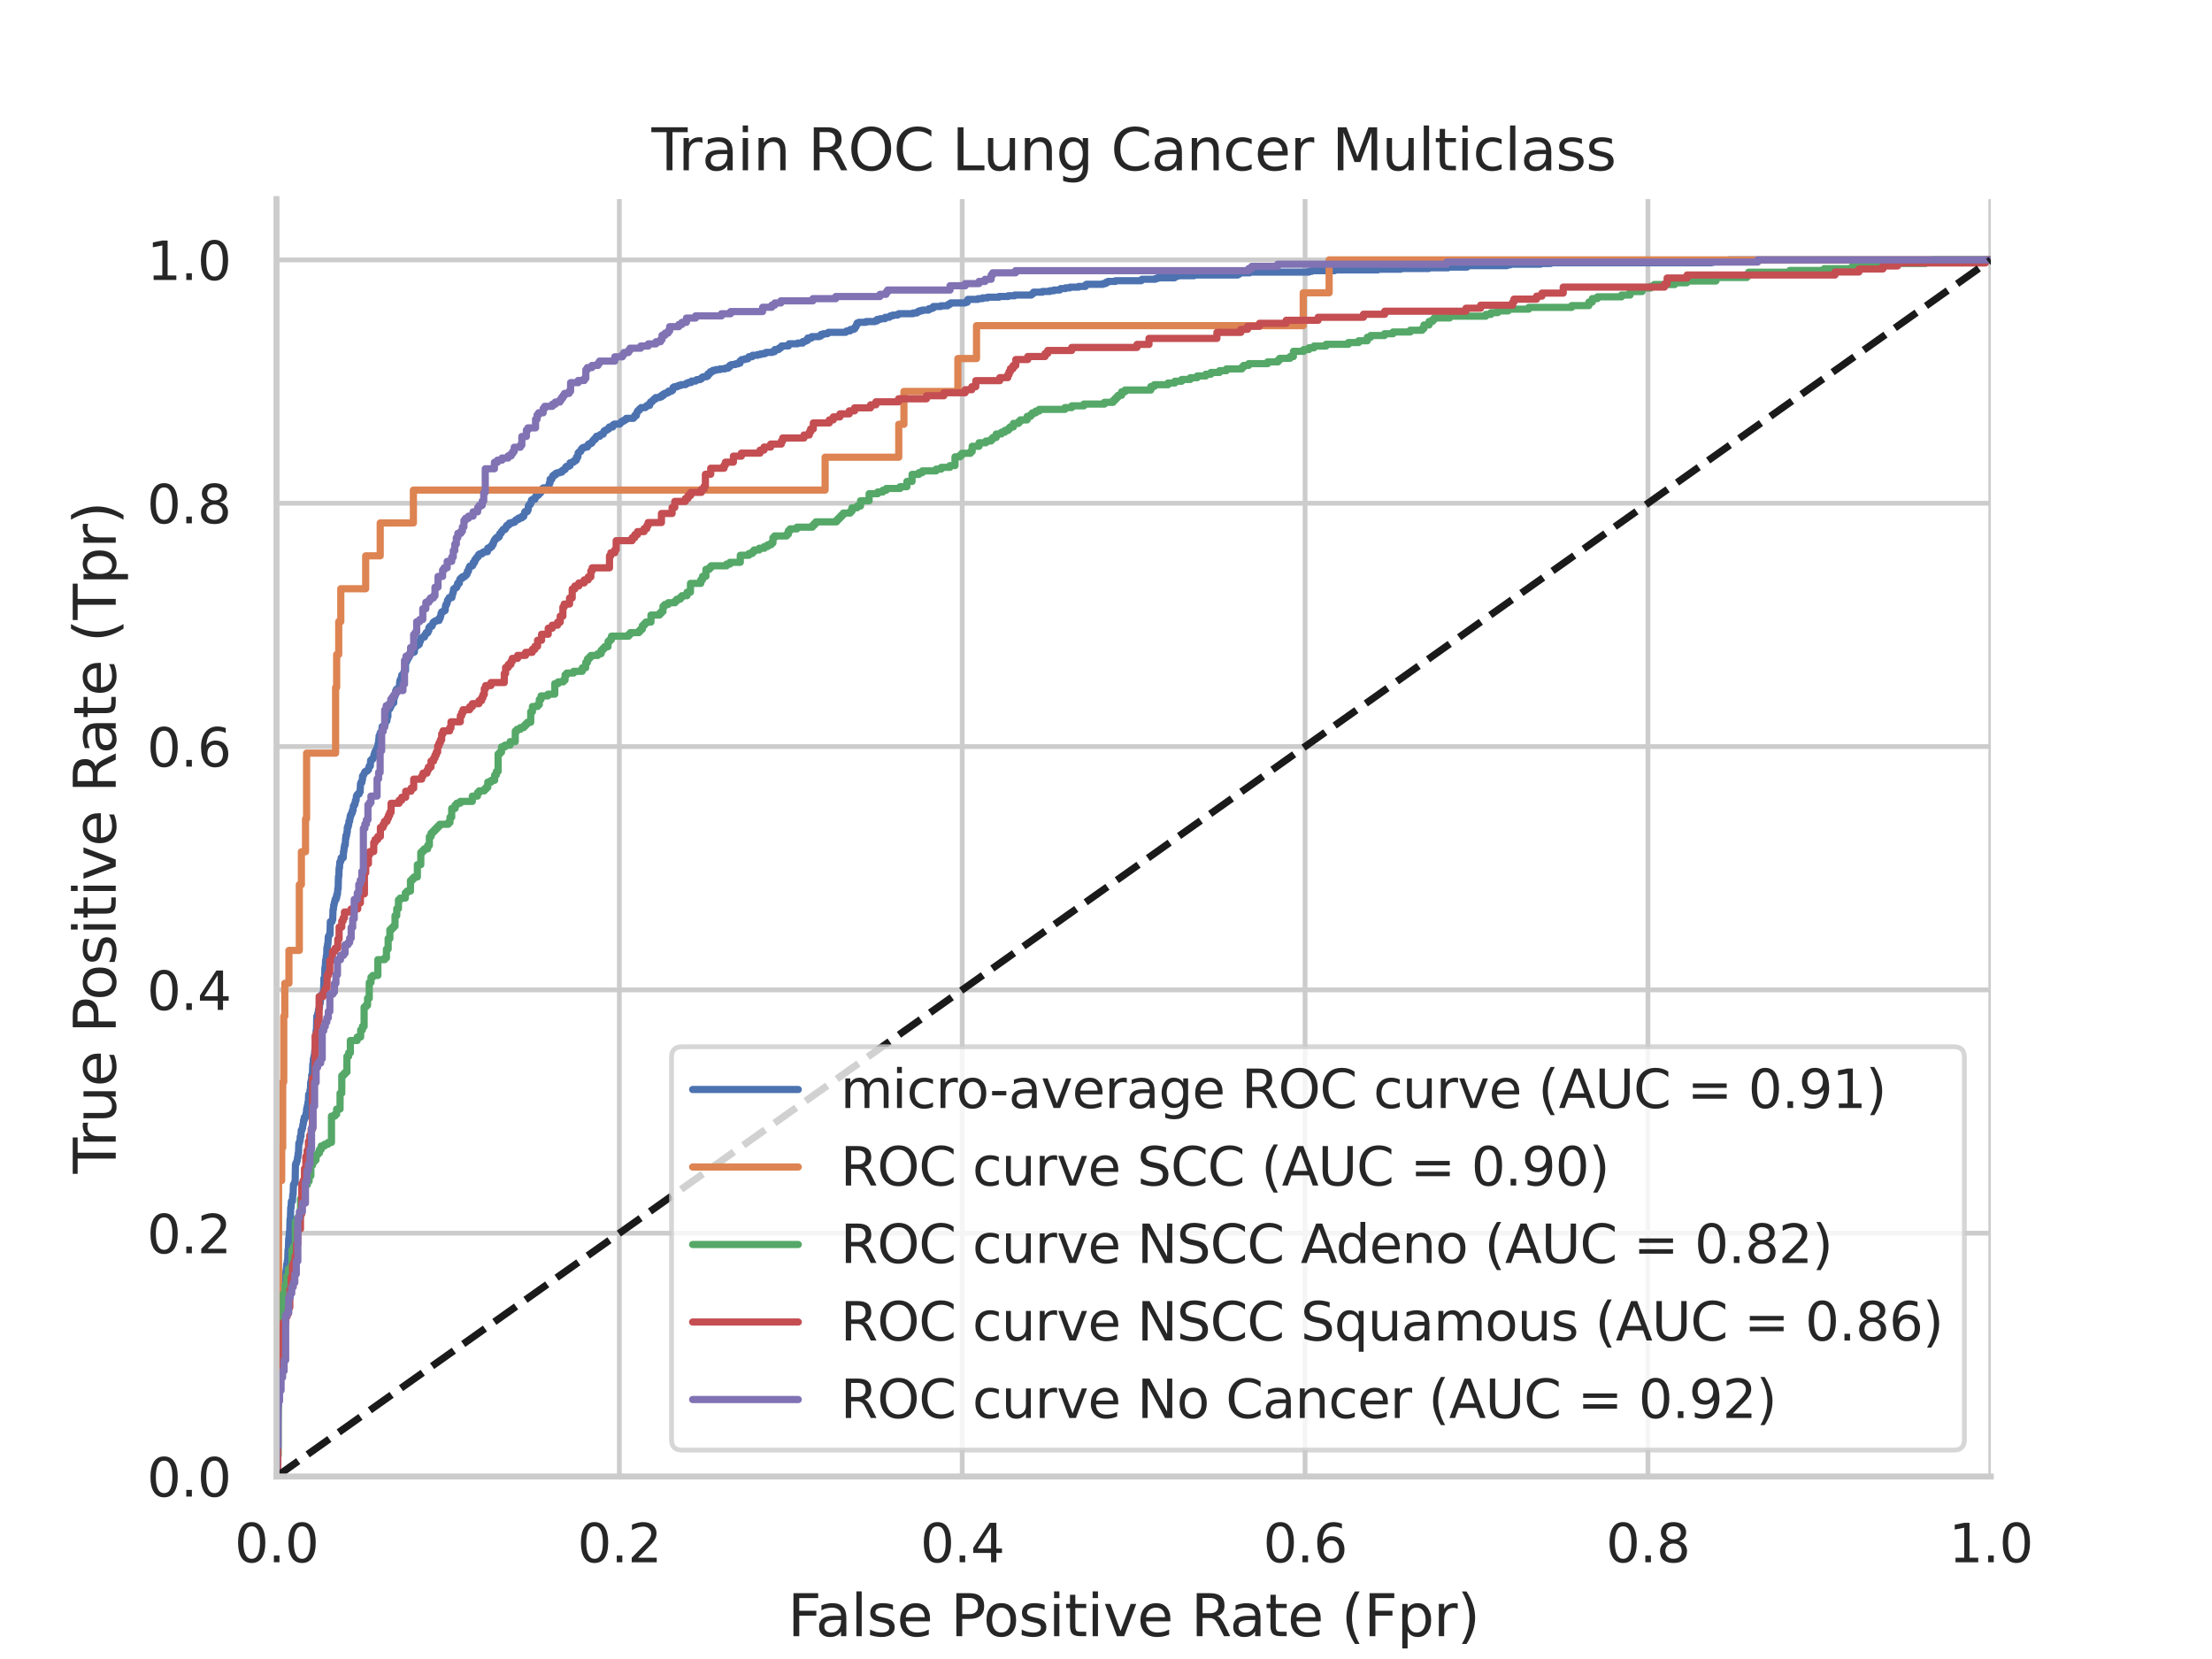 <?xml version="1.0" encoding="utf-8" standalone="no"?>
<!DOCTYPE svg PUBLIC "-//W3C//DTD SVG 1.1//EN"
  "http://www.w3.org/Graphics/SVG/1.1/DTD/svg11.dtd">
<svg xmlns:xlink="http://www.w3.org/1999/xlink" width="460.8pt" height="345.6pt" viewBox="0 0 460.8 345.6" xmlns="http://www.w3.org/2000/svg" version="1.1">
 <defs>
  <style type="text/css">*{stroke-linejoin: round; stroke-linecap: butt}</style>
 </defs>
 <g id="figure_1">
  <g id="patch_1">
   <path d="M 0 345.6 
L 460.8 345.6 
L 460.8 0 
L 0 0 
z
" style="fill: #ffffff"/>
  </g>
  <g id="axes_1">
   <g id="patch_2">
    <path d="M 57.6 307.584 
L 414.72 307.584 
L 414.72 41.472 
L 57.6 41.472 
z
" style="fill: #ffffff"/>
   </g>
   <g id="matplotlib.axis_1">
    <g id="xtick_1">
     <g id="line2d_1">
      <path d="M 57.6 307.584 
L 57.6 41.472 
" clip-path="url(#pbba16422b0)" style="fill: none; stroke: #cccccc; stroke-linecap: round"/>
     </g>
     <g id="text_1">
      <!-- 0.0 -->
      <g style="fill: #262626" transform="translate(48.853 325.442) scale(0.11 -0.11)">
       <defs>
        <path id="DejaVuSans-30" d="M 2034 4250 
Q 1547 4250 1301 3770 
Q 1056 3291 1056 2328 
Q 1056 1369 1301 889 
Q 1547 409 2034 409 
Q 2525 409 2770 889 
Q 3016 1369 3016 2328 
Q 3016 3291 2770 3770 
Q 2525 4250 2034 4250 
z
M 2034 4750 
Q 2819 4750 3233 4129 
Q 3647 3509 3647 2328 
Q 3647 1150 3233 529 
Q 2819 -91 2034 -91 
Q 1250 -91 836 529 
Q 422 1150 422 2328 
Q 422 3509 836 4129 
Q 1250 4750 2034 4750 
z
" transform="scale(0.016)"/>
        <path id="DejaVuSans-2e" d="M 684 794 
L 1344 794 
L 1344 0 
L 684 0 
L 684 794 
z
" transform="scale(0.016)"/>
       </defs>
       <use xlink:href="#DejaVuSans-30"/>
       <use xlink:href="#DejaVuSans-2e" x="63.623"/>
       <use xlink:href="#DejaVuSans-30" x="95.41"/>
      </g>
     </g>
    </g>
    <g id="xtick_2">
     <g id="line2d_2">
      <path d="M 129.024 307.584 
L 129.024 41.472 
" clip-path="url(#pbba16422b0)" style="fill: none; stroke: #cccccc; stroke-linecap: round"/>
     </g>
     <g id="text_2">
      <!-- 0.2 -->
      <g style="fill: #262626" transform="translate(120.277 325.442) scale(0.11 -0.11)">
       <defs>
        <path id="DejaVuSans-32" d="M 1228 531 
L 3431 531 
L 3431 0 
L 469 0 
L 469 531 
Q 828 903 1448 1529 
Q 2069 2156 2228 2338 
Q 2531 2678 2651 2914 
Q 2772 3150 2772 3378 
Q 2772 3750 2511 3984 
Q 2250 4219 1831 4219 
Q 1534 4219 1204 4116 
Q 875 4013 500 3803 
L 500 4441 
Q 881 4594 1212 4672 
Q 1544 4750 1819 4750 
Q 2544 4750 2975 4387 
Q 3406 4025 3406 3419 
Q 3406 3131 3298 2873 
Q 3191 2616 2906 2266 
Q 2828 2175 2409 1742 
Q 1991 1309 1228 531 
z
" transform="scale(0.016)"/>
       </defs>
       <use xlink:href="#DejaVuSans-30"/>
       <use xlink:href="#DejaVuSans-2e" x="63.623"/>
       <use xlink:href="#DejaVuSans-32" x="95.41"/>
      </g>
     </g>
    </g>
    <g id="xtick_3">
     <g id="line2d_3">
      <path d="M 200.448 307.584 
L 200.448 41.472 
" clip-path="url(#pbba16422b0)" style="fill: none; stroke: #cccccc; stroke-linecap: round"/>
     </g>
     <g id="text_3">
      <!-- 0.4 -->
      <g style="fill: #262626" transform="translate(191.701 325.442) scale(0.11 -0.11)">
       <defs>
        <path id="DejaVuSans-34" d="M 2419 4116 
L 825 1625 
L 2419 1625 
L 2419 4116 
z
M 2253 4666 
L 3047 4666 
L 3047 1625 
L 3713 1625 
L 3713 1100 
L 3047 1100 
L 3047 0 
L 2419 0 
L 2419 1100 
L 313 1100 
L 313 1709 
L 2253 4666 
z
" transform="scale(0.016)"/>
       </defs>
       <use xlink:href="#DejaVuSans-30"/>
       <use xlink:href="#DejaVuSans-2e" x="63.623"/>
       <use xlink:href="#DejaVuSans-34" x="95.41"/>
      </g>
     </g>
    </g>
    <g id="xtick_4">
     <g id="line2d_4">
      <path d="M 271.872 307.584 
L 271.872 41.472 
" clip-path="url(#pbba16422b0)" style="fill: none; stroke: #cccccc; stroke-linecap: round"/>
     </g>
     <g id="text_4">
      <!-- 0.6 -->
      <g style="fill: #262626" transform="translate(263.125 325.442) scale(0.11 -0.11)">
       <defs>
        <path id="DejaVuSans-36" d="M 2113 2584 
Q 1688 2584 1439 2293 
Q 1191 2003 1191 1497 
Q 1191 994 1439 701 
Q 1688 409 2113 409 
Q 2538 409 2786 701 
Q 3034 994 3034 1497 
Q 3034 2003 2786 2293 
Q 2538 2584 2113 2584 
z
M 3366 4563 
L 3366 3988 
Q 3128 4100 2886 4159 
Q 2644 4219 2406 4219 
Q 1781 4219 1451 3797 
Q 1122 3375 1075 2522 
Q 1259 2794 1537 2939 
Q 1816 3084 2150 3084 
Q 2853 3084 3261 2657 
Q 3669 2231 3669 1497 
Q 3669 778 3244 343 
Q 2819 -91 2113 -91 
Q 1303 -91 875 529 
Q 447 1150 447 2328 
Q 447 3434 972 4092 
Q 1497 4750 2381 4750 
Q 2619 4750 2861 4703 
Q 3103 4656 3366 4563 
z
" transform="scale(0.016)"/>
       </defs>
       <use xlink:href="#DejaVuSans-30"/>
       <use xlink:href="#DejaVuSans-2e" x="63.623"/>
       <use xlink:href="#DejaVuSans-36" x="95.41"/>
      </g>
     </g>
    </g>
    <g id="xtick_5">
     <g id="line2d_5">
      <path d="M 343.296 307.584 
L 343.296 41.472 
" clip-path="url(#pbba16422b0)" style="fill: none; stroke: #cccccc; stroke-linecap: round"/>
     </g>
     <g id="text_5">
      <!-- 0.8 -->
      <g style="fill: #262626" transform="translate(334.549 325.442) scale(0.11 -0.11)">
       <defs>
        <path id="DejaVuSans-38" d="M 2034 2216 
Q 1584 2216 1326 1975 
Q 1069 1734 1069 1313 
Q 1069 891 1326 650 
Q 1584 409 2034 409 
Q 2484 409 2743 651 
Q 3003 894 3003 1313 
Q 3003 1734 2745 1975 
Q 2488 2216 2034 2216 
z
M 1403 2484 
Q 997 2584 770 2862 
Q 544 3141 544 3541 
Q 544 4100 942 4425 
Q 1341 4750 2034 4750 
Q 2731 4750 3128 4425 
Q 3525 4100 3525 3541 
Q 3525 3141 3298 2862 
Q 3072 2584 2669 2484 
Q 3125 2378 3379 2068 
Q 3634 1759 3634 1313 
Q 3634 634 3220 271 
Q 2806 -91 2034 -91 
Q 1263 -91 848 271 
Q 434 634 434 1313 
Q 434 1759 690 2068 
Q 947 2378 1403 2484 
z
M 1172 3481 
Q 1172 3119 1398 2916 
Q 1625 2713 2034 2713 
Q 2441 2713 2670 2916 
Q 2900 3119 2900 3481 
Q 2900 3844 2670 4047 
Q 2441 4250 2034 4250 
Q 1625 4250 1398 4047 
Q 1172 3844 1172 3481 
z
" transform="scale(0.016)"/>
       </defs>
       <use xlink:href="#DejaVuSans-30"/>
       <use xlink:href="#DejaVuSans-2e" x="63.623"/>
       <use xlink:href="#DejaVuSans-38" x="95.41"/>
      </g>
     </g>
    </g>
    <g id="xtick_6">
     <g id="line2d_6">
      <path d="M 414.72 307.584 
L 414.72 41.472 
" clip-path="url(#pbba16422b0)" style="fill: none; stroke: #cccccc; stroke-linecap: round"/>
     </g>
     <g id="text_6">
      <!-- 1.0 -->
      <g style="fill: #262626" transform="translate(405.973 325.442) scale(0.11 -0.11)">
       <defs>
        <path id="DejaVuSans-31" d="M 794 531 
L 1825 531 
L 1825 4091 
L 703 3866 
L 703 4441 
L 1819 4666 
L 2450 4666 
L 2450 531 
L 3481 531 
L 3481 0 
L 794 0 
L 794 531 
z
" transform="scale(0.016)"/>
       </defs>
       <use xlink:href="#DejaVuSans-31"/>
       <use xlink:href="#DejaVuSans-2e" x="63.623"/>
       <use xlink:href="#DejaVuSans-30" x="95.41"/>
      </g>
     </g>
    </g>
    <g id="text_7">
     <!-- False Positive Rate (Fpr) -->
     <g style="fill: #262626" transform="translate(164.085 340.848) scale(0.12 -0.12)">
      <defs>
       <path id="DejaVuSans-46" d="M 628 4666 
L 3309 4666 
L 3309 4134 
L 1259 4134 
L 1259 2759 
L 3109 2759 
L 3109 2228 
L 1259 2228 
L 1259 0 
L 628 0 
L 628 4666 
z
" transform="scale(0.016)"/>
       <path id="DejaVuSans-61" d="M 2194 1759 
Q 1497 1759 1228 1600 
Q 959 1441 959 1056 
Q 959 750 1161 570 
Q 1363 391 1709 391 
Q 2188 391 2477 730 
Q 2766 1069 2766 1631 
L 2766 1759 
L 2194 1759 
z
M 3341 1997 
L 3341 0 
L 2766 0 
L 2766 531 
Q 2569 213 2275 61 
Q 1981 -91 1556 -91 
Q 1019 -91 701 211 
Q 384 513 384 1019 
Q 384 1609 779 1909 
Q 1175 2209 1959 2209 
L 2766 2209 
L 2766 2266 
Q 2766 2663 2505 2880 
Q 2244 3097 1772 3097 
Q 1472 3097 1187 3025 
Q 903 2953 641 2809 
L 641 3341 
Q 956 3463 1253 3523 
Q 1550 3584 1831 3584 
Q 2591 3584 2966 3190 
Q 3341 2797 3341 1997 
z
" transform="scale(0.016)"/>
       <path id="DejaVuSans-6c" d="M 603 4863 
L 1178 4863 
L 1178 0 
L 603 0 
L 603 4863 
z
" transform="scale(0.016)"/>
       <path id="DejaVuSans-73" d="M 2834 3397 
L 2834 2853 
Q 2591 2978 2328 3040 
Q 2066 3103 1784 3103 
Q 1356 3103 1142 2972 
Q 928 2841 928 2578 
Q 928 2378 1081 2264 
Q 1234 2150 1697 2047 
L 1894 2003 
Q 2506 1872 2764 1633 
Q 3022 1394 3022 966 
Q 3022 478 2636 193 
Q 2250 -91 1575 -91 
Q 1294 -91 989 -36 
Q 684 19 347 128 
L 347 722 
Q 666 556 975 473 
Q 1284 391 1588 391 
Q 1994 391 2212 530 
Q 2431 669 2431 922 
Q 2431 1156 2273 1281 
Q 2116 1406 1581 1522 
L 1381 1569 
Q 847 1681 609 1914 
Q 372 2147 372 2553 
Q 372 3047 722 3315 
Q 1072 3584 1716 3584 
Q 2034 3584 2315 3537 
Q 2597 3491 2834 3397 
z
" transform="scale(0.016)"/>
       <path id="DejaVuSans-65" d="M 3597 1894 
L 3597 1613 
L 953 1613 
Q 991 1019 1311 708 
Q 1631 397 2203 397 
Q 2534 397 2845 478 
Q 3156 559 3463 722 
L 3463 178 
Q 3153 47 2828 -22 
Q 2503 -91 2169 -91 
Q 1331 -91 842 396 
Q 353 884 353 1716 
Q 353 2575 817 3079 
Q 1281 3584 2069 3584 
Q 2775 3584 3186 3129 
Q 3597 2675 3597 1894 
z
M 3022 2063 
Q 3016 2534 2758 2815 
Q 2500 3097 2075 3097 
Q 1594 3097 1305 2825 
Q 1016 2553 972 2059 
L 3022 2063 
z
" transform="scale(0.016)"/>
       <path id="DejaVuSans-20" transform="scale(0.016)"/>
       <path id="DejaVuSans-50" d="M 1259 4147 
L 1259 2394 
L 2053 2394 
Q 2494 2394 2734 2622 
Q 2975 2850 2975 3272 
Q 2975 3691 2734 3919 
Q 2494 4147 2053 4147 
L 1259 4147 
z
M 628 4666 
L 2053 4666 
Q 2838 4666 3239 4311 
Q 3641 3956 3641 3272 
Q 3641 2581 3239 2228 
Q 2838 1875 2053 1875 
L 1259 1875 
L 1259 0 
L 628 0 
L 628 4666 
z
" transform="scale(0.016)"/>
       <path id="DejaVuSans-6f" d="M 1959 3097 
Q 1497 3097 1228 2736 
Q 959 2375 959 1747 
Q 959 1119 1226 758 
Q 1494 397 1959 397 
Q 2419 397 2687 759 
Q 2956 1122 2956 1747 
Q 2956 2369 2687 2733 
Q 2419 3097 1959 3097 
z
M 1959 3584 
Q 2709 3584 3137 3096 
Q 3566 2609 3566 1747 
Q 3566 888 3137 398 
Q 2709 -91 1959 -91 
Q 1206 -91 779 398 
Q 353 888 353 1747 
Q 353 2609 779 3096 
Q 1206 3584 1959 3584 
z
" transform="scale(0.016)"/>
       <path id="DejaVuSans-69" d="M 603 3500 
L 1178 3500 
L 1178 0 
L 603 0 
L 603 3500 
z
M 603 4863 
L 1178 4863 
L 1178 4134 
L 603 4134 
L 603 4863 
z
" transform="scale(0.016)"/>
       <path id="DejaVuSans-74" d="M 1172 4494 
L 1172 3500 
L 2356 3500 
L 2356 3053 
L 1172 3053 
L 1172 1153 
Q 1172 725 1289 603 
Q 1406 481 1766 481 
L 2356 481 
L 2356 0 
L 1766 0 
Q 1100 0 847 248 
Q 594 497 594 1153 
L 594 3053 
L 172 3053 
L 172 3500 
L 594 3500 
L 594 4494 
L 1172 4494 
z
" transform="scale(0.016)"/>
       <path id="DejaVuSans-76" d="M 191 3500 
L 800 3500 
L 1894 563 
L 2988 3500 
L 3597 3500 
L 2284 0 
L 1503 0 
L 191 3500 
z
" transform="scale(0.016)"/>
       <path id="DejaVuSans-52" d="M 2841 2188 
Q 3044 2119 3236 1894 
Q 3428 1669 3622 1275 
L 4263 0 
L 3584 0 
L 2988 1197 
Q 2756 1666 2539 1819 
Q 2322 1972 1947 1972 
L 1259 1972 
L 1259 0 
L 628 0 
L 628 4666 
L 2053 4666 
Q 2853 4666 3247 4331 
Q 3641 3997 3641 3322 
Q 3641 2881 3436 2590 
Q 3231 2300 2841 2188 
z
M 1259 4147 
L 1259 2491 
L 2053 2491 
Q 2509 2491 2742 2702 
Q 2975 2913 2975 3322 
Q 2975 3731 2742 3939 
Q 2509 4147 2053 4147 
L 1259 4147 
z
" transform="scale(0.016)"/>
       <path id="DejaVuSans-28" d="M 1984 4856 
Q 1566 4138 1362 3434 
Q 1159 2731 1159 2009 
Q 1159 1288 1364 580 
Q 1569 -128 1984 -844 
L 1484 -844 
Q 1016 -109 783 600 
Q 550 1309 550 2009 
Q 550 2706 781 3412 
Q 1013 4119 1484 4856 
L 1984 4856 
z
" transform="scale(0.016)"/>
       <path id="DejaVuSans-70" d="M 1159 525 
L 1159 -1331 
L 581 -1331 
L 581 3500 
L 1159 3500 
L 1159 2969 
Q 1341 3281 1617 3432 
Q 1894 3584 2278 3584 
Q 2916 3584 3314 3078 
Q 3713 2572 3713 1747 
Q 3713 922 3314 415 
Q 2916 -91 2278 -91 
Q 1894 -91 1617 61 
Q 1341 213 1159 525 
z
M 3116 1747 
Q 3116 2381 2855 2742 
Q 2594 3103 2138 3103 
Q 1681 3103 1420 2742 
Q 1159 2381 1159 1747 
Q 1159 1113 1420 752 
Q 1681 391 2138 391 
Q 2594 391 2855 752 
Q 3116 1113 3116 1747 
z
" transform="scale(0.016)"/>
       <path id="DejaVuSans-72" d="M 2631 2963 
Q 2534 3019 2420 3045 
Q 2306 3072 2169 3072 
Q 1681 3072 1420 2755 
Q 1159 2438 1159 1844 
L 1159 0 
L 581 0 
L 581 3500 
L 1159 3500 
L 1159 2956 
Q 1341 3275 1631 3429 
Q 1922 3584 2338 3584 
Q 2397 3584 2469 3576 
Q 2541 3569 2628 3553 
L 2631 2963 
z
" transform="scale(0.016)"/>
       <path id="DejaVuSans-29" d="M 513 4856 
L 1013 4856 
Q 1481 4119 1714 3412 
Q 1947 2706 1947 2009 
Q 1947 1309 1714 600 
Q 1481 -109 1013 -844 
L 513 -844 
Q 928 -128 1133 580 
Q 1338 1288 1338 2009 
Q 1338 2731 1133 3434 
Q 928 4138 513 4856 
z
" transform="scale(0.016)"/>
      </defs>
      <use xlink:href="#DejaVuSans-46"/>
      <use xlink:href="#DejaVuSans-61" x="48.395"/>
      <use xlink:href="#DejaVuSans-6c" x="109.674"/>
      <use xlink:href="#DejaVuSans-73" x="137.457"/>
      <use xlink:href="#DejaVuSans-65" x="189.557"/>
      <use xlink:href="#DejaVuSans-20" x="251.08"/>
      <use xlink:href="#DejaVuSans-50" x="282.867"/>
      <use xlink:href="#DejaVuSans-6f" x="339.545"/>
      <use xlink:href="#DejaVuSans-73" x="400.727"/>
      <use xlink:href="#DejaVuSans-69" x="452.826"/>
      <use xlink:href="#DejaVuSans-74" x="480.609"/>
      <use xlink:href="#DejaVuSans-69" x="519.818"/>
      <use xlink:href="#DejaVuSans-76" x="547.602"/>
      <use xlink:href="#DejaVuSans-65" x="606.781"/>
      <use xlink:href="#DejaVuSans-20" x="668.305"/>
      <use xlink:href="#DejaVuSans-52" x="700.092"/>
      <use xlink:href="#DejaVuSans-61" x="767.324"/>
      <use xlink:href="#DejaVuSans-74" x="828.604"/>
      <use xlink:href="#DejaVuSans-65" x="867.812"/>
      <use xlink:href="#DejaVuSans-20" x="929.336"/>
      <use xlink:href="#DejaVuSans-28" x="961.123"/>
      <use xlink:href="#DejaVuSans-46" x="1000.137"/>
      <use xlink:href="#DejaVuSans-70" x="1057.656"/>
      <use xlink:href="#DejaVuSans-72" x="1121.133"/>
      <use xlink:href="#DejaVuSans-29" x="1162.246"/>
     </g>
    </g>
   </g>
   <g id="matplotlib.axis_2">
    <g id="ytick_1">
     <g id="line2d_7">
      <path d="M 57.6 307.584 
L 414.72 307.584 
" clip-path="url(#pbba16422b0)" style="fill: none; stroke: #cccccc; stroke-linecap: round"/>
     </g>
     <g id="text_8">
      <!-- 0.0 -->
      <g style="fill: #262626" transform="translate(30.607 311.763) scale(0.11 -0.11)">
       <use xlink:href="#DejaVuSans-30"/>
       <use xlink:href="#DejaVuSans-2e" x="63.623"/>
       <use xlink:href="#DejaVuSans-30" x="95.41"/>
      </g>
     </g>
    </g>
    <g id="ytick_2">
     <g id="line2d_8">
      <path d="M 57.6 256.896 
L 414.72 256.896 
" clip-path="url(#pbba16422b0)" style="fill: none; stroke: #cccccc; stroke-linecap: round"/>
     </g>
     <g id="text_9">
      <!-- 0.2 -->
      <g style="fill: #262626" transform="translate(30.607 261.075) scale(0.11 -0.11)">
       <use xlink:href="#DejaVuSans-30"/>
       <use xlink:href="#DejaVuSans-2e" x="63.623"/>
       <use xlink:href="#DejaVuSans-32" x="95.41"/>
      </g>
     </g>
    </g>
    <g id="ytick_3">
     <g id="line2d_9">
      <path d="M 57.6 206.208 
L 414.72 206.208 
" clip-path="url(#pbba16422b0)" style="fill: none; stroke: #cccccc; stroke-linecap: round"/>
     </g>
     <g id="text_10">
      <!-- 0.4 -->
      <g style="fill: #262626" transform="translate(30.607 210.387) scale(0.11 -0.11)">
       <use xlink:href="#DejaVuSans-30"/>
       <use xlink:href="#DejaVuSans-2e" x="63.623"/>
       <use xlink:href="#DejaVuSans-34" x="95.41"/>
      </g>
     </g>
    </g>
    <g id="ytick_4">
     <g id="line2d_10">
      <path d="M 57.6 155.52 
L 414.72 155.52 
" clip-path="url(#pbba16422b0)" style="fill: none; stroke: #cccccc; stroke-linecap: round"/>
     </g>
     <g id="text_11">
      <!-- 0.6 -->
      <g style="fill: #262626" transform="translate(30.607 159.699) scale(0.11 -0.11)">
       <use xlink:href="#DejaVuSans-30"/>
       <use xlink:href="#DejaVuSans-2e" x="63.623"/>
       <use xlink:href="#DejaVuSans-36" x="95.41"/>
      </g>
     </g>
    </g>
    <g id="ytick_5">
     <g id="line2d_11">
      <path d="M 57.6 104.832 
L 414.72 104.832 
" clip-path="url(#pbba16422b0)" style="fill: none; stroke: #cccccc; stroke-linecap: round"/>
     </g>
     <g id="text_12">
      <!-- 0.8 -->
      <g style="fill: #262626" transform="translate(30.607 109.011) scale(0.11 -0.11)">
       <use xlink:href="#DejaVuSans-30"/>
       <use xlink:href="#DejaVuSans-2e" x="63.623"/>
       <use xlink:href="#DejaVuSans-38" x="95.41"/>
      </g>
     </g>
    </g>
    <g id="ytick_6">
     <g id="line2d_12">
      <path d="M 57.6 54.144 
L 414.72 54.144 
" clip-path="url(#pbba16422b0)" style="fill: none; stroke: #cccccc; stroke-linecap: round"/>
     </g>
     <g id="text_13">
      <!-- 1.0 -->
      <g style="fill: #262626" transform="translate(30.607 58.323) scale(0.11 -0.11)">
       <use xlink:href="#DejaVuSans-31"/>
       <use xlink:href="#DejaVuSans-2e" x="63.623"/>
       <use xlink:href="#DejaVuSans-30" x="95.41"/>
      </g>
     </g>
    </g>
    <g id="text_14">
     <!-- True Positive Rate (Tpr) -->
     <g style="fill: #262626" transform="translate(24.111 244.493) rotate(-90) scale(0.12 -0.12)">
      <defs>
       <path id="DejaVuSans-54" d="M -19 4666 
L 3928 4666 
L 3928 4134 
L 2272 4134 
L 2272 0 
L 1638 0 
L 1638 4134 
L -19 4134 
L -19 4666 
z
" transform="scale(0.016)"/>
       <path id="DejaVuSans-75" d="M 544 1381 
L 544 3500 
L 1119 3500 
L 1119 1403 
Q 1119 906 1312 657 
Q 1506 409 1894 409 
Q 2359 409 2629 706 
Q 2900 1003 2900 1516 
L 2900 3500 
L 3475 3500 
L 3475 0 
L 2900 0 
L 2900 538 
Q 2691 219 2414 64 
Q 2138 -91 1772 -91 
Q 1169 -91 856 284 
Q 544 659 544 1381 
z
M 1991 3584 
L 1991 3584 
z
" transform="scale(0.016)"/>
      </defs>
      <use xlink:href="#DejaVuSans-54"/>
      <use xlink:href="#DejaVuSans-72" x="46.334"/>
      <use xlink:href="#DejaVuSans-75" x="87.447"/>
      <use xlink:href="#DejaVuSans-65" x="150.826"/>
      <use xlink:href="#DejaVuSans-20" x="212.35"/>
      <use xlink:href="#DejaVuSans-50" x="244.137"/>
      <use xlink:href="#DejaVuSans-6f" x="300.814"/>
      <use xlink:href="#DejaVuSans-73" x="361.996"/>
      <use xlink:href="#DejaVuSans-69" x="414.096"/>
      <use xlink:href="#DejaVuSans-74" x="441.879"/>
      <use xlink:href="#DejaVuSans-69" x="481.088"/>
      <use xlink:href="#DejaVuSans-76" x="508.871"/>
      <use xlink:href="#DejaVuSans-65" x="568.051"/>
      <use xlink:href="#DejaVuSans-20" x="629.574"/>
      <use xlink:href="#DejaVuSans-52" x="661.361"/>
      <use xlink:href="#DejaVuSans-61" x="728.594"/>
      <use xlink:href="#DejaVuSans-74" x="789.873"/>
      <use xlink:href="#DejaVuSans-65" x="829.082"/>
      <use xlink:href="#DejaVuSans-20" x="890.605"/>
      <use xlink:href="#DejaVuSans-28" x="922.393"/>
      <use xlink:href="#DejaVuSans-54" x="961.406"/>
      <use xlink:href="#DejaVuSans-70" x="1022.49"/>
      <use xlink:href="#DejaVuSans-72" x="1085.967"/>
      <use xlink:href="#DejaVuSans-29" x="1127.08"/>
     </g>
    </g>
   </g>
   <g id="line2d_13">
    <path d="M 57.6 307.584 
L 57.671 304.149 
L 57.741 304.149 
L 57.812 295.935 
L 57.882 295.935 
L 57.953 292.799 
L 58.023 292.799 
L 58.094 289.961 
L 58.164 289.961 
L 58.235 283.987 
L 58.305 283.987 
L 58.376 281.747 
L 58.446 281.747 
L 58.517 280.702 
L 58.587 280.702 
L 58.658 278.76 
L 58.729 278.76 
L 58.799 276.52 
L 58.87 276.52 
L 58.94 270.248 
L 59.011 270.248 
L 59.081 268.007 
L 59.152 268.007 
L 59.152 267.559 
L 59.363 267.559 
L 59.434 266.365 
L 59.504 266.365 
L 59.575 264.722 
L 59.646 264.722 
L 59.716 263.378 
L 59.787 263.378 
L 59.857 262.631 
L 59.928 262.631 
L 59.998 260.391 
L 60.069 260.391 
L 60.139 258.001 
L 60.21 258.001 
L 60.28 256.657 
L 60.351 256.657 
L 60.421 253.969 
L 60.492 253.969 
L 60.562 251.579 
L 60.633 251.579 
L 60.704 250.235 
L 60.915 250.235 
L 60.986 248.891 
L 61.056 248.891 
L 61.127 246.8 
L 61.197 246.8 
L 61.197 246.651 
L 61.338 246.651 
L 61.338 246.352 
L 61.479 246.352 
L 61.55 242.619 
L 61.621 242.619 
L 61.621 242.32 
L 61.762 242.32 
L 61.832 241.872 
L 61.903 241.872 
L 61.973 241.125 
L 62.044 241.125 
L 62.114 240.229 
L 62.185 240.229 
L 62.255 238.138 
L 62.396 238.138 
L 62.467 237.541 
L 62.537 237.541 
L 62.537 236.794 
L 62.679 236.794 
L 62.749 235.45 
L 62.89 235.45 
L 62.961 235.002 
L 63.031 235.002 
L 63.102 234.255 
L 63.172 234.255 
L 63.243 233.359 
L 63.384 233.359 
L 63.384 232.762 
L 63.666 232.762 
L 63.737 232.015 
L 63.807 232.015 
L 63.878 230.97 
L 63.948 230.97 
L 64.019 230.372 
L 64.089 230.372 
L 64.16 229.625 
L 64.23 229.625 
L 64.301 227.983 
L 64.512 227.983 
L 64.583 227.087 
L 64.654 227.087 
L 64.724 225.444 
L 64.795 225.444 
L 64.865 224.846 
L 64.936 224.846 
L 64.936 223.95 
L 65.077 223.95 
L 65.147 221.71 
L 65.218 221.71 
L 65.288 220.515 
L 65.359 220.515 
L 65.429 219.918 
L 65.5 219.918 
L 65.57 218.873 
L 65.641 218.873 
L 65.712 217.678 
L 65.782 217.678 
L 65.853 214.691 
L 65.923 214.691 
L 65.994 211.704 
L 66.135 211.704 
L 66.205 211.107 
L 66.276 211.107 
L 66.346 210.36 
L 66.417 210.36 
L 66.487 209.912 
L 66.558 209.912 
L 66.558 209.016 
L 66.699 209.016 
L 66.77 208.12 
L 66.84 208.12 
L 66.84 207.522 
L 66.981 207.522 
L 66.981 207.224 
L 67.263 207.224 
L 67.334 206.626 
L 67.404 206.626 
L 67.475 203.789 
L 67.616 203.789 
L 67.687 201.548 
L 67.757 201.548 
L 67.828 200.055 
L 67.898 200.055 
L 67.969 199.159 
L 68.039 199.159 
L 68.11 197.367 
L 68.18 197.367 
L 68.251 196.62 
L 68.321 196.62 
L 68.392 195.127 
L 68.462 195.127 
L 68.533 194.828 
L 68.603 194.828 
L 68.603 194.678 
L 68.745 194.678 
L 68.815 191.99 
L 69.168 191.99 
L 69.238 191.542 
L 69.309 191.542 
L 69.379 189.451 
L 69.45 189.451 
L 69.52 188.555 
L 69.591 188.555 
L 69.662 187.958 
L 69.732 187.958 
L 69.803 187.361 
L 70.014 187.361 
L 70.014 186.913 
L 70.155 186.913 
L 70.155 186.315 
L 70.296 186.315 
L 70.367 185.12 
L 70.437 185.12 
L 70.508 182.581 
L 70.578 182.581 
L 70.649 180.789 
L 70.72 180.789 
L 70.79 179.595 
L 70.861 179.595 
L 70.861 179.445 
L 71.002 179.445 
L 71.072 178.698 
L 71.495 178.698 
L 71.566 177.354 
L 71.637 177.354 
L 71.707 176.458 
L 71.778 176.458 
L 71.778 176.01 
L 71.919 176.01 
L 71.989 174.666 
L 72.06 174.666 
L 72.06 174.069 
L 72.201 174.069 
L 72.271 173.322 
L 72.342 173.322 
L 72.342 172.426 
L 72.483 172.426 
L 72.483 171.978 
L 72.624 171.978 
L 72.695 171.082 
L 72.836 171.082 
L 72.906 170.335 
L 72.977 170.335 
L 72.977 169.887 
L 73.118 169.887 
L 73.118 169.588 
L 73.259 169.588 
L 73.259 169.29 
L 73.4 169.29 
L 73.4 168.842 
L 73.541 168.842 
L 73.612 167.946 
L 73.682 167.946 
L 73.682 167.796 
L 73.823 167.796 
L 73.823 167.498 
L 73.964 167.498 
L 74.035 166.751 
L 74.176 166.751 
L 74.246 165.855 
L 74.317 165.855 
L 74.387 165.556 
L 74.528 165.556 
L 74.528 165.407 
L 74.811 165.407 
L 74.881 164.959 
L 75.022 164.959 
L 75.093 163.316 
L 75.163 163.316 
L 75.163 163.017 
L 75.375 163.017 
L 75.445 162.42 
L 75.516 162.42 
L 75.516 161.673 
L 75.657 161.673 
L 75.728 161.374 
L 75.798 161.374 
L 75.869 161.076 
L 75.939 161.076 
L 76.01 160.777 
L 76.221 160.777 
L 76.221 160.628 
L 76.503 160.628 
L 76.503 160.478 
L 76.645 160.478 
L 76.645 160.329 
L 76.786 160.329 
L 76.856 159.732 
L 76.927 159.732 
L 76.927 159.582 
L 77.138 159.582 
L 77.209 158.387 
L 77.42 158.387 
L 77.491 158.089 
L 77.703 158.089 
L 77.773 157.79 
L 77.844 157.79 
L 77.914 157.193 
L 77.985 157.193 
L 78.055 156.745 
L 78.267 156.745 
L 78.267 156.297 
L 78.478 156.297 
L 78.549 155.699 
L 78.69 155.699 
L 78.761 154.952 
L 78.831 154.952 
L 78.902 154.056 
L 78.972 154.056 
L 78.972 153.31 
L 79.113 153.31 
L 79.184 152.712 
L 79.254 152.712 
L 79.254 152.563 
L 79.395 152.563 
L 79.395 152.414 
L 79.536 152.414 
L 79.607 151.368 
L 79.819 151.368 
L 79.819 151.219 
L 80.101 151.219 
L 80.101 150.92 
L 80.242 150.92 
L 80.242 150.323 
L 80.453 150.323 
L 80.453 150.173 
L 80.594 150.173 
L 80.665 149.277 
L 80.806 149.277 
L 80.806 147.933 
L 80.947 147.933 
L 80.947 147.635 
L 81.229 147.635 
L 81.229 147.336 
L 81.37 147.336 
L 81.37 147.037 
L 81.511 147.037 
L 81.582 146.738 
L 81.653 146.738 
L 81.723 146.44 
L 82.005 146.44 
L 82.076 145.245 
L 82.217 145.245 
L 82.287 144.797 
L 82.358 144.797 
L 82.428 143.901 
L 82.499 143.901 
L 82.569 143.602 
L 82.781 143.602 
L 82.781 143.453 
L 82.922 143.453 
L 82.922 143.304 
L 83.204 143.304 
L 83.275 141.959 
L 83.345 141.959 
L 83.345 141.661 
L 83.486 141.661 
L 83.557 141.213 
L 83.698 141.213 
L 83.698 140.615 
L 84.051 140.615 
L 84.121 140.018 
L 84.262 140.018 
L 84.262 139.719 
L 84.474 139.719 
L 84.474 137.927 
L 84.686 137.927 
L 84.756 137.479 
L 84.897 137.479 
L 84.968 137.18 
L 85.038 137.18 
L 85.109 136.882 
L 85.25 136.882 
L 85.32 136.434 
L 85.461 136.434 
L 85.532 136.135 
L 85.744 136.135 
L 85.744 135.986 
L 85.955 135.986 
L 85.955 135.836 
L 86.308 135.836 
L 86.378 134.94 
L 86.519 134.94 
L 86.519 134.641 
L 86.731 134.641 
L 86.731 134.492 
L 87.013 134.492 
L 87.013 134.343 
L 87.225 134.343 
L 87.225 134.193 
L 87.366 134.193 
L 87.366 133.596 
L 87.577 133.596 
L 87.648 132.999 
L 87.86 132.999 
L 87.86 132.849 
L 88.071 132.849 
L 88.071 132.7 
L 88.424 132.7 
L 88.494 132.252 
L 88.636 132.252 
L 88.636 132.103 
L 88.777 132.103 
L 88.777 131.804 
L 89.129 131.804 
L 89.2 131.356 
L 89.341 131.356 
L 89.341 130.758 
L 89.482 130.758 
L 89.552 130.46 
L 89.976 130.46 
L 89.976 130.161 
L 90.117 130.161 
L 90.187 129.713 
L 90.328 129.713 
L 90.328 129.564 
L 90.54 129.564 
L 90.54 129.414 
L 90.822 129.414 
L 90.822 129.265 
L 91.457 129.265 
L 91.457 128.817 
L 91.669 128.817 
L 91.739 128.369 
L 91.81 128.369 
L 91.88 127.772 
L 91.951 127.772 
L 92.021 127.473 
L 92.303 127.473 
L 92.303 127.323 
L 92.515 127.323 
L 92.515 127.174 
L 92.727 127.174 
L 92.797 126.278 
L 92.868 126.278 
L 92.868 125.979 
L 93.009 125.979 
L 93.079 125.681 
L 93.15 125.681 
L 93.22 125.083 
L 93.291 125.083 
L 93.291 124.934 
L 93.432 124.934 
L 93.502 124.635 
L 93.573 124.635 
L 93.573 124.486 
L 94.137 124.486 
L 94.208 123.889 
L 94.278 123.889 
L 94.349 123.441 
L 94.419 123.441 
L 94.49 122.694 
L 94.702 122.694 
L 94.702 122.544 
L 94.913 122.544 
L 94.913 122.395 
L 95.125 122.395 
L 95.125 122.096 
L 95.266 122.096 
L 95.336 121.499 
L 95.689 121.499 
L 95.76 120.752 
L 95.83 120.752 
L 95.83 120.603 
L 95.971 120.603 
L 95.971 120.454 
L 96.324 120.454 
L 96.324 120.155 
L 96.747 120.155 
L 96.747 120.006 
L 96.959 120.006 
L 97.029 119.707 
L 97.241 119.707 
L 97.311 119.408 
L 97.382 119.408 
L 97.382 118.96 
L 97.593 118.96 
L 97.664 118.363 
L 97.735 118.363 
L 97.805 118.064 
L 97.876 118.064 
L 97.876 117.915 
L 98.369 117.915 
L 98.369 117.765 
L 98.51 117.765 
L 98.581 117.168 
L 98.863 117.168 
L 98.934 116.571 
L 99.145 116.571 
L 99.216 116.272 
L 99.286 116.272 
L 99.286 116.123 
L 99.427 116.123 
L 99.427 115.973 
L 99.639 115.973 
L 99.71 115.525 
L 99.921 115.525 
L 99.921 115.376 
L 100.415 115.376 
L 100.415 115.226 
L 100.556 115.226 
L 100.556 115.077 
L 100.838 115.077 
L 100.838 114.928 
L 101.543 114.928 
L 101.614 114.181 
L 102.108 114.181 
L 102.108 113.882 
L 102.46 113.882 
L 102.531 113.434 
L 102.743 113.434 
L 102.743 112.986 
L 102.884 112.986 
L 102.954 112.538 
L 103.095 112.538 
L 103.166 112.24 
L 103.448 112.24 
L 103.448 111.941 
L 103.871 111.941 
L 103.871 111.792 
L 104.012 111.792 
L 104.083 111.194 
L 104.294 111.194 
L 104.294 111.045 
L 104.435 111.045 
L 104.435 110.746 
L 104.576 110.746 
L 104.576 110.597 
L 104.718 110.597 
L 104.788 110.298 
L 105.211 110.298 
L 105.211 109.999 
L 105.423 109.999 
L 105.493 109.551 
L 105.635 109.551 
L 105.635 109.402 
L 105.987 109.402 
L 105.987 109.253 
L 106.128 109.253 
L 106.128 108.954 
L 106.693 108.954 
L 106.693 108.805 
L 107.186 108.805 
L 107.186 108.655 
L 107.327 108.655 
L 107.398 108.357 
L 107.609 108.357 
L 107.609 108.207 
L 108.033 108.207 
L 108.033 107.909 
L 108.668 107.909 
L 108.668 107.61 
L 109.091 107.61 
L 109.161 107.162 
L 109.232 107.162 
L 109.302 106.714 
L 109.373 106.714 
L 109.373 106.564 
L 109.867 106.564 
L 109.867 106.266 
L 110.008 106.266 
L 110.078 105.37 
L 110.149 105.37 
L 110.149 105.22 
L 110.36 105.22 
L 110.36 105.071 
L 110.501 105.071 
L 110.501 104.772 
L 110.643 104.772 
L 110.713 104.175 
L 110.925 104.175 
L 110.925 104.026 
L 111.418 104.026 
L 111.489 103.727 
L 111.559 103.727 
L 111.559 103.428 
L 111.701 103.428 
L 111.701 103.279 
L 111.983 103.279 
L 111.983 103.129 
L 112.194 103.129 
L 112.194 102.831 
L 112.406 102.831 
L 112.406 102.681 
L 112.618 102.681 
L 112.688 102.383 
L 112.829 102.383 
L 112.9 101.935 
L 112.97 101.935 
L 112.97 101.785 
L 113.182 101.785 
L 113.182 101.636 
L 113.958 101.636 
L 113.958 101.487 
L 114.169 101.487 
L 114.24 101.188 
L 114.381 101.188 
L 114.451 100.591 
L 114.592 100.591 
L 114.592 99.844 
L 114.945 99.844 
L 114.945 99.545 
L 115.086 99.545 
L 115.157 99.097 
L 115.368 99.097 
L 115.368 98.948 
L 115.721 98.948 
L 115.721 98.649 
L 116.003 98.649 
L 116.003 98.5 
L 116.567 98.5 
L 116.567 98.35 
L 117.061 98.35 
L 117.061 98.052 
L 117.273 98.052 
L 117.273 97.902 
L 117.555 97.902 
L 117.555 97.753 
L 117.767 97.753 
L 117.837 97.305 
L 117.978 97.305 
L 117.978 97.156 
L 118.472 97.156 
L 118.472 97.006 
L 118.754 97.006 
L 118.754 96.409 
L 119.177 96.409 
L 119.177 96.26 
L 119.53 96.26 
L 119.6 95.961 
L 119.953 95.961 
L 119.953 95.812 
L 120.094 95.812 
L 120.094 95.214 
L 120.376 95.214 
L 120.447 94.318 
L 120.588 94.318 
L 120.588 94.169 
L 120.8 94.169 
L 120.8 94.019 
L 121.011 94.019 
L 121.082 93.571 
L 121.223 93.571 
L 121.223 93.422 
L 121.364 93.422 
L 121.364 93.273 
L 121.787 93.273 
L 121.787 93.123 
L 122.351 93.123 
L 122.422 92.825 
L 122.563 92.825 
L 122.563 92.526 
L 122.845 92.526 
L 122.845 92.377 
L 123.198 92.377 
L 123.198 92.227 
L 123.339 92.227 
L 123.409 91.929 
L 123.48 91.929 
L 123.48 91.779 
L 123.692 91.779 
L 123.762 91.48 
L 124.044 91.48 
L 124.044 91.182 
L 124.256 91.182 
L 124.256 90.883 
L 124.961 90.883 
L 124.961 90.584 
L 125.243 90.584 
L 125.243 90.435 
L 125.667 90.435 
L 125.737 89.987 
L 125.808 89.987 
L 125.808 89.838 
L 125.949 89.838 
L 125.949 89.688 
L 126.301 89.688 
L 126.301 89.539 
L 126.513 89.539 
L 126.513 89.39 
L 126.795 89.39 
L 126.795 89.24 
L 126.936 89.24 
L 126.936 88.942 
L 127.642 88.942 
L 127.712 88.494 
L 127.994 88.494 
L 127.994 88.344 
L 129.123 88.344 
L 129.123 88.195 
L 129.264 88.195 
L 129.264 88.046 
L 129.405 88.046 
L 129.405 87.896 
L 129.546 87.896 
L 129.546 87.747 
L 129.899 87.747 
L 129.899 87.597 
L 130.11 87.597 
L 130.11 87.448 
L 130.392 87.448 
L 130.463 87.149 
L 131.944 87.149 
L 131.944 87 
L 132.085 87 
L 132.085 86.851 
L 132.226 86.851 
L 132.226 86.552 
L 132.579 86.552 
L 132.65 85.955 
L 132.72 85.955 
L 132.791 85.656 
L 132.932 85.656 
L 132.932 85.507 
L 133.143 85.507 
L 133.214 85.208 
L 133.425 85.208 
L 133.425 85.059 
L 133.566 85.059 
L 133.566 84.909 
L 134.413 84.909 
L 134.413 84.76 
L 134.624 84.76 
L 134.624 84.611 
L 134.766 84.611 
L 134.766 84.461 
L 135.33 84.461 
L 135.33 84.013 
L 135.541 84.013 
L 135.541 83.714 
L 135.824 83.714 
L 135.824 83.565 
L 135.965 83.565 
L 135.965 83.416 
L 136.106 83.416 
L 136.106 83.266 
L 136.247 83.266 
L 136.247 83.117 
L 136.599 83.117 
L 136.599 82.818 
L 137.375 82.818 
L 137.375 82.669 
L 137.799 82.669 
L 137.799 82.37 
L 138.222 82.37 
L 138.222 82.072 
L 138.504 82.072 
L 138.504 81.922 
L 138.927 81.922 
L 138.927 81.773 
L 139.28 81.773 
L 139.28 81.474 
L 139.915 81.474 
L 139.915 81.325 
L 140.126 81.325 
L 140.197 80.728 
L 140.408 80.728 
L 140.408 80.578 
L 141.043 80.578 
L 141.043 80.429 
L 141.396 80.429 
L 141.396 80.28 
L 141.89 80.28 
L 141.89 80.13 
L 142.807 80.13 
L 142.807 79.981 
L 143.018 79.981 
L 143.018 79.831 
L 143.371 79.831 
L 143.371 79.682 
L 144.006 79.682 
L 144.076 79.383 
L 144.923 79.383 
L 144.923 79.234 
L 145.134 79.234 
L 145.134 79.085 
L 145.84 79.085 
L 145.84 78.935 
L 146.122 78.935 
L 146.192 78.637 
L 146.474 78.637 
L 146.474 78.487 
L 147.18 78.487 
L 147.18 78.338 
L 147.462 78.338 
L 147.462 77.89 
L 147.815 77.89 
L 147.815 77.741 
L 147.956 77.741 
L 147.956 77.442 
L 148.379 77.442 
L 148.379 77.293 
L 148.52 77.293 
L 148.52 77.143 
L 149.155 77.143 
L 149.155 76.994 
L 150.001 76.994 
L 150.001 76.845 
L 151.059 76.845 
L 151.059 76.695 
L 151.694 76.695 
L 151.765 76.397 
L 152.047 76.397 
L 152.047 76.098 
L 152.399 76.098 
L 152.399 75.949 
L 153.175 75.949 
L 153.175 75.799 
L 153.74 75.799 
L 153.74 75.65 
L 154.163 75.65 
L 154.163 75.202 
L 154.374 75.202 
L 154.374 75.052 
L 154.515 75.052 
L 154.515 74.903 
L 155.15 74.903 
L 155.15 74.754 
L 155.785 74.754 
L 155.785 74.604 
L 155.926 74.604 
L 155.997 74.306 
L 156.702 74.306 
L 156.773 74.007 
L 157.831 74.007 
L 157.831 73.858 
L 158.465 73.858 
L 158.465 73.708 
L 159.241 73.708 
L 159.241 73.559 
L 159.594 73.559 
L 159.594 73.41 
L 160.864 73.41 
L 160.864 73.26 
L 161.357 73.26 
L 161.428 72.812 
L 162.204 72.812 
L 162.274 72.514 
L 162.627 72.514 
L 162.698 72.215 
L 162.839 72.215 
L 162.839 72.066 
L 164.249 72.066 
L 164.32 71.767 
L 164.39 71.767 
L 164.39 71.617 
L 166.154 71.617 
L 166.154 71.468 
L 167.212 71.468 
L 167.212 71.169 
L 167.635 71.169 
L 167.635 71.02 
L 167.988 71.02 
L 167.988 70.871 
L 168.27 70.871 
L 168.27 70.423 
L 169.046 70.423 
L 169.116 70.124 
L 170.668 70.124 
L 170.668 69.975 
L 171.021 69.975 
L 171.021 69.676 
L 171.514 69.676 
L 171.514 69.527 
L 172.361 69.527 
L 172.361 69.377 
L 172.572 69.377 
L 172.572 69.228 
L 176.17 69.228 
L 176.17 69.079 
L 176.381 69.079 
L 176.381 68.929 
L 177.087 68.929 
L 177.157 68.631 
L 177.792 68.631 
L 177.792 68.481 
L 178.074 68.481 
L 178.074 68.183 
L 178.215 68.183 
L 178.215 68.033 
L 178.356 68.033 
L 178.427 67.585 
L 178.568 67.585 
L 178.568 67.286 
L 178.921 67.286 
L 178.921 67.137 
L 180.402 67.137 
L 180.402 66.988 
L 182.306 66.988 
L 182.306 66.838 
L 182.73 66.838 
L 182.73 66.54 
L 183.364 66.54 
L 183.364 66.39 
L 184.352 66.39 
L 184.422 66.092 
L 185.269 66.092 
L 185.269 65.942 
L 185.48 65.942 
L 185.48 65.793 
L 185.974 65.793 
L 185.974 65.644 
L 186.962 65.644 
L 186.962 65.494 
L 187.244 65.494 
L 187.244 65.345 
L 190.206 65.345 
L 190.206 65.196 
L 190.982 65.196 
L 190.982 65.046 
L 191.194 65.046 
L 191.194 64.897 
L 191.546 64.897 
L 191.546 64.748 
L 192.111 64.748 
L 192.111 64.598 
L 193.451 64.598 
L 193.521 64.3 
L 194.086 64.3 
L 194.086 64.15 
L 194.438 64.15 
L 194.438 63.851 
L 195.99 63.851 
L 195.99 63.702 
L 197.401 63.702 
L 197.401 63.553 
L 197.542 63.553 
L 197.542 63.403 
L 197.895 63.403 
L 197.895 63.254 
L 198.036 63.254 
L 198.036 63.105 
L 201.069 63.105 
L 201.069 62.955 
L 201.492 62.955 
L 201.562 62.657 
L 201.633 62.657 
L 201.633 62.358 
L 203.749 62.358 
L 203.749 62.209 
L 204.666 62.209 
L 204.666 62.059 
L 205.724 62.059 
L 205.724 61.91 
L 208.122 61.91 
L 208.122 61.761 
L 210.027 61.761 
L 210.027 61.611 
L 211.367 61.611 
L 211.367 61.462 
L 214.823 61.462 
L 214.823 61.313 
L 215.035 61.313 
L 215.035 61.163 
L 215.246 61.163 
L 215.317 60.865 
L 217.151 60.865 
L 217.151 60.715 
L 218.703 60.715 
L 218.703 60.566 
L 219.549 60.566 
L 219.549 60.417 
L 220.748 60.417 
L 220.748 60.267 
L 220.96 60.267 
L 220.96 60.118 
L 221.947 60.118 
L 221.947 59.968 
L 222.864 59.968 
L 222.864 59.819 
L 224.698 59.819 
L 224.698 59.67 
L 226.109 59.67 
L 226.109 59.371 
L 226.32 59.371 
L 226.32 59.222 
L 229.777 59.222 
L 229.777 59.072 
L 230.341 59.072 
L 230.341 58.923 
L 230.482 58.923 
L 230.482 58.774 
L 230.835 58.774 
L 230.835 58.624 
L 232.386 58.624 
L 232.386 58.475 
L 237.747 58.475 
L 237.747 58.326 
L 237.888 58.326 
L 237.888 58.176 
L 240.639 58.176 
L 240.639 58.027 
L 241.133 58.027 
L 241.133 57.878 
L 244.659 57.878 
L 244.659 57.579 
L 245.294 57.579 
L 245.294 57.43 
L 248.751 57.43 
L 248.751 57.28 
L 257.85 57.28 
L 257.85 57.131 
L 258.132 57.131 
L 258.132 56.982 
L 258.343 56.982 
L 258.343 56.832 
L 260.318 56.832 
L 260.318 56.683 
L 272.662 56.683 
L 272.662 56.534 
L 273.226 56.534 
L 273.226 56.384 
L 278.023 56.384 
L 278.023 56.235 
L 286.981 56.235 
L 286.981 56.085 
L 291.777 56.085 
L 291.777 55.936 
L 297.631 55.936 
L 297.631 55.787 
L 301.652 55.787 
L 301.652 55.637 
L 305.602 55.637 
L 305.602 55.339 
L 313.925 55.339 
L 313.925 55.189 
L 314.56 55.189 
L 314.56 55.04 
L 320.908 55.04 
L 320.908 54.891 
L 323.024 54.891 
L 323.024 54.741 
L 356.528 54.741 
L 356.528 54.592 
L 357.093 54.592 
L 357.093 54.443 
L 359.068 54.443 
L 359.068 54.293 
L 360.196 54.293 
L 360.196 54.144 
L 414.72 54.144 
L 414.72 54.144 
" clip-path="url(#pbba16422b0)" style="fill: none; stroke: #4c72b0; stroke-width: 1.5; stroke-linecap: round"/>
   </g>
   <g id="line2d_14">
    <path d="M 57.6 307.584 
L 57.6 300.734 
L 57.6 293.885 
L 57.816 293.885 
L 57.816 287.035 
L 58.032 287.035 
L 58.032 245.936 
L 58.68 245.936 
L 58.68 239.087 
L 58.896 239.087 
L 58.896 225.387 
L 59.112 225.387 
L 59.112 211.688 
L 59.328 211.688 
L 59.328 204.838 
L 60.193 204.838 
L 60.193 197.988 
L 62.353 197.988 
L 62.353 184.289 
L 62.785 184.289 
L 62.785 177.439 
L 63.649 177.439 
L 63.649 170.589 
L 63.865 170.589 
L 63.865 156.89 
L 69.914 156.89 
L 69.914 143.19 
L 70.131 143.19 
L 70.131 136.341 
L 70.563 136.341 
L 70.563 129.491 
L 70.995 129.491 
L 70.995 122.641 
L 76.18 122.641 
L 76.18 115.792 
L 79.204 115.792 
L 79.204 108.942 
L 86.118 108.942 
L 86.118 102.092 
L 171.887 102.092 
L 171.887 95.242 
L 187.226 95.242 
L 187.226 88.393 
L 188.306 88.393 
L 188.306 81.543 
L 199.541 81.543 
L 199.541 74.693 
L 203.429 74.693 
L 203.429 67.843 
L 271.483 67.843 
L 271.483 60.994 
L 276.884 60.994 
L 276.884 54.144 
L 414.72 54.144 
" clip-path="url(#pbba16422b0)" style="fill: none; stroke: #dd8452; stroke-width: 1.5; stroke-linecap: round"/>
   </g>
   <g id="line2d_15">
    <path d="M 57.6 307.584 
L 57.6 303.189 
L 57.958 303.189 
L 57.958 290.004 
L 58.316 290.004 
L 58.316 281.215 
L 58.674 281.215 
L 58.674 279.75 
L 59.031 279.75 
L 59.031 269.495 
L 59.389 269.495 
L 59.389 267.664 
L 59.747 267.664 
L 59.747 265.832 
L 60.105 265.832 
L 60.105 264.367 
L 60.463 264.367 
L 60.463 264.001 
L 60.821 264.001 
L 60.821 260.339 
L 61.178 260.339 
L 61.178 259.606 
L 61.536 259.606 
L 61.536 254.479 
L 61.894 254.479 
L 61.894 253.746 
L 62.252 253.746 
L 62.252 253.38 
L 62.61 253.38 
L 62.61 249.718 
L 62.968 249.718 
L 62.968 247.154 
L 63.325 247.154 
L 63.325 246.788 
L 64.041 246.788 
L 64.041 246.055 
L 64.399 246.055 
L 64.399 244.956 
L 64.757 244.956 
L 64.757 242.759 
L 65.115 242.759 
L 65.115 242.027 
L 65.472 242.027 
L 65.472 241.66 
L 65.83 241.66 
L 65.83 240.562 
L 66.188 240.562 
L 66.188 240.195 
L 66.546 240.195 
L 66.546 239.463 
L 66.904 239.463 
L 66.904 238.73 
L 67.619 238.73 
L 67.619 238.364 
L 68.335 238.364 
L 68.335 237.998 
L 69.051 237.998 
L 69.051 232.504 
L 69.766 232.504 
L 69.766 232.138 
L 70.124 232.138 
L 70.124 231.039 
L 70.84 231.039 
L 70.84 227.743 
L 71.198 227.743 
L 71.198 224.081 
L 71.556 224.081 
L 71.556 223.714 
L 71.913 223.714 
L 71.913 223.348 
L 72.271 223.348 
L 72.271 220.052 
L 72.629 220.052 
L 72.629 219.319 
L 72.987 219.319 
L 72.987 216.756 
L 74.418 216.756 
L 74.418 216.023 
L 75.134 216.023 
L 75.134 214.558 
L 75.492 214.558 
L 75.492 213.826 
L 75.85 213.826 
L 75.85 209.797 
L 76.207 209.797 
L 76.207 209.431 
L 76.565 209.431 
L 76.565 207.966 
L 76.923 207.966 
L 76.923 204.67 
L 77.281 204.67 
L 77.281 203.571 
L 77.639 203.571 
L 77.639 203.205 
L 78.712 203.205 
L 78.712 199.909 
L 80.144 199.909 
L 80.144 199.542 
L 80.501 199.542 
L 80.501 197.711 
L 80.859 197.711 
L 80.859 195.514 
L 81.217 195.514 
L 81.217 193.682 
L 81.575 193.682 
L 81.575 193.316 
L 81.933 193.316 
L 81.933 192.95 
L 82.291 192.95 
L 82.291 190.753 
L 82.648 190.753 
L 82.648 189.288 
L 83.006 189.288 
L 83.006 187.456 
L 83.364 187.456 
L 83.364 187.09 
L 84.438 187.09 
L 84.438 185.991 
L 84.796 185.991 
L 84.796 185.625 
L 85.511 185.625 
L 85.511 183.428 
L 85.869 183.428 
L 85.869 183.061 
L 86.227 183.061 
L 86.227 182.695 
L 86.943 182.695 
L 86.943 180.132 
L 87.658 180.132 
L 87.658 177.568 
L 88.016 177.568 
L 88.016 177.202 
L 88.374 177.202 
L 88.374 176.835 
L 89.09 176.835 
L 89.09 176.103 
L 89.447 176.103 
L 89.447 174.272 
L 89.805 174.272 
L 89.805 173.539 
L 90.163 173.539 
L 90.163 173.173 
L 90.521 173.173 
L 90.521 172.807 
L 90.879 172.807 
L 90.879 172.44 
L 91.237 172.44 
L 91.237 172.074 
L 91.594 172.074 
L 91.594 171.708 
L 93.384 171.708 
L 93.384 171.342 
L 93.741 171.342 
L 93.741 170.243 
L 94.099 170.243 
L 94.099 168.412 
L 94.815 168.412 
L 94.815 167.679 
L 95.173 167.679 
L 95.173 167.313 
L 95.888 167.313 
L 95.888 166.947 
L 98.393 166.947 
L 98.393 165.848 
L 99.467 165.848 
L 99.467 165.116 
L 99.825 165.116 
L 99.825 164.749 
L 100.898 164.749 
L 100.898 164.383 
L 101.256 164.383 
L 101.256 164.017 
L 101.614 164.017 
L 101.614 162.918 
L 102.329 162.918 
L 102.329 162.552 
L 103.045 162.552 
L 103.045 161.453 
L 103.403 161.453 
L 103.403 160.721 
L 103.761 160.721 
L 103.761 157.058 
L 104.119 157.058 
L 104.119 156.692 
L 104.476 156.692 
L 104.476 155.593 
L 105.192 155.593 
L 105.192 155.227 
L 106.266 155.227 
L 106.266 154.495 
L 107.339 154.495 
L 107.339 152.297 
L 107.697 152.297 
L 107.697 151.931 
L 108.413 151.931 
L 108.413 151.565 
L 109.128 151.565 
L 109.128 151.198 
L 109.486 151.198 
L 109.486 150.832 
L 109.844 150.832 
L 109.844 150.466 
L 110.56 150.466 
L 110.56 148.268 
L 110.918 148.268 
L 110.918 147.17 
L 111.991 147.17 
L 111.991 146.803 
L 112.349 146.803 
L 112.349 145.705 
L 112.707 145.705 
L 112.707 144.972 
L 114.138 144.972 
L 114.138 144.606 
L 115.569 144.606 
L 115.569 142.409 
L 116.285 142.409 
L 116.285 142.042 
L 117.359 142.042 
L 117.359 141.676 
L 117.716 141.676 
L 117.716 140.577 
L 118.074 140.577 
L 118.074 140.211 
L 119.506 140.211 
L 119.506 139.845 
L 121.295 139.845 
L 121.295 139.112 
L 122.01 139.112 
L 122.01 138.014 
L 122.368 138.014 
L 122.368 137.281 
L 122.726 137.281 
L 122.726 136.915 
L 123.084 136.915 
L 123.084 136.549 
L 124.515 136.549 
L 124.515 136.182 
L 125.231 136.182 
L 125.231 135.45 
L 125.589 135.45 
L 125.589 135.084 
L 125.947 135.084 
L 125.947 134.717 
L 126.662 134.717 
L 126.662 133.619 
L 127.02 133.619 
L 127.02 133.252 
L 127.378 133.252 
L 127.378 132.52 
L 130.956 132.52 
L 130.956 132.154 
L 131.314 132.154 
L 131.314 131.787 
L 133.103 131.787 
L 133.103 131.421 
L 133.461 131.421 
L 133.461 131.055 
L 133.819 131.055 
L 133.819 130.322 
L 134.177 130.322 
L 134.177 129.956 
L 134.535 129.956 
L 134.535 129.59 
L 135.608 129.59 
L 135.608 128.125 
L 137.397 128.125 
L 137.397 127.759 
L 137.755 127.759 
L 137.755 127.393 
L 138.113 127.393 
L 138.113 126.294 
L 138.471 126.294 
L 138.471 125.928 
L 139.187 125.928 
L 139.187 125.561 
L 140.618 125.561 
L 140.618 125.195 
L 140.976 125.195 
L 140.976 124.829 
L 141.691 124.829 
L 141.691 124.463 
L 142.049 124.463 
L 142.049 124.096 
L 143.123 124.096 
L 143.123 123.364 
L 143.838 123.364 
L 143.838 121.533 
L 145.985 121.533 
L 145.985 120.8 
L 146.343 120.8 
L 146.343 120.068 
L 147.059 120.068 
L 147.059 118.603 
L 147.775 118.603 
L 147.775 118.236 
L 148.132 118.236 
L 148.132 117.87 
L 151.353 117.87 
L 151.353 117.504 
L 152.069 117.504 
L 152.069 117.138 
L 154.216 117.138 
L 154.216 115.673 
L 156.005 115.673 
L 156.005 115.307 
L 156.72 115.307 
L 156.72 114.94 
L 157.078 114.94 
L 157.078 114.574 
L 158.152 114.574 
L 158.152 114.208 
L 159.225 114.208 
L 159.225 113.842 
L 159.941 113.842 
L 159.941 113.475 
L 160.657 113.475 
L 160.657 113.109 
L 161.015 113.109 
L 161.015 112.01 
L 161.372 112.01 
L 161.372 111.644 
L 163.877 111.644 
L 163.877 111.278 
L 164.235 111.278 
L 164.235 110.545 
L 164.593 110.545 
L 164.593 110.179 
L 166.024 110.179 
L 166.024 109.813 
L 169.245 109.813 
L 169.245 109.447 
L 169.603 109.447 
L 169.603 109.08 
L 169.96 109.08 
L 169.96 108.714 
L 174.254 108.714 
L 174.254 108.348 
L 174.612 108.348 
L 174.612 107.982 
L 174.97 107.982 
L 174.97 107.615 
L 175.328 107.615 
L 175.328 107.249 
L 175.686 107.249 
L 175.686 106.883 
L 177.117 106.883 
L 177.117 106.517 
L 177.475 106.517 
L 177.475 105.784 
L 178.548 105.784 
L 178.548 105.418 
L 179.264 105.418 
L 179.264 104.319 
L 181.053 104.319 
L 181.053 102.854 
L 182.842 102.854 
L 182.842 102.488 
L 183.916 102.488 
L 183.916 102.122 
L 184.632 102.122 
L 184.632 101.756 
L 187.494 101.756 
L 187.494 101.389 
L 188.926 101.389 
L 188.926 100.291 
L 189.999 100.291 
L 189.999 98.826 
L 191.431 98.826 
L 191.431 98.459 
L 192.146 98.459 
L 192.146 98.093 
L 195.009 98.093 
L 195.009 97.727 
L 196.082 97.727 
L 196.082 97.361 
L 197.872 97.361 
L 197.872 96.994 
L 198.945 96.994 
L 198.945 95.163 
L 200.019 95.163 
L 200.019 94.797 
L 200.376 94.797 
L 200.376 94.431 
L 202.166 94.431 
L 202.166 94.064 
L 202.523 94.064 
L 202.523 92.966 
L 203.955 92.966 
L 203.955 92.233 
L 205.386 92.233 
L 205.386 91.867 
L 206.46 91.867 
L 206.46 91.501 
L 206.817 91.501 
L 206.817 91.135 
L 207.533 91.135 
L 207.533 90.402 
L 208.607 90.402 
L 208.607 90.036 
L 209.322 90.036 
L 209.322 89.67 
L 210.038 89.67 
L 210.038 89.303 
L 210.396 89.303 
L 210.396 88.937 
L 211.112 88.937 
L 211.112 88.205 
L 212.185 88.205 
L 212.185 87.838 
L 212.543 87.838 
L 212.543 87.472 
L 213.974 87.472 
L 213.974 86.74 
L 214.69 86.74 
L 214.69 86.373 
L 215.048 86.373 
L 215.048 86.007 
L 215.763 86.007 
L 215.763 85.641 
L 216.479 85.641 
L 216.479 85.275 
L 221.847 85.275 
L 221.847 84.908 
L 223.278 84.908 
L 223.278 84.542 
L 225.783 84.542 
L 225.783 84.176 
L 230.077 84.176 
L 230.077 83.81 
L 231.866 83.81 
L 231.866 83.443 
L 232.224 83.443 
L 232.224 83.077 
L 232.582 83.077 
L 232.582 82.711 
L 232.939 82.711 
L 232.939 82.345 
L 233.655 82.345 
L 233.655 81.612 
L 234.371 81.612 
L 234.371 81.246 
L 239.738 81.246 
L 239.738 80.513 
L 240.454 80.513 
L 240.454 80.147 
L 243.317 80.147 
L 243.317 79.781 
L 244.748 79.781 
L 244.748 79.415 
L 246.179 79.415 
L 246.179 79.049 
L 247.969 79.049 
L 247.969 78.682 
L 249.4 78.682 
L 249.4 78.316 
L 251.189 78.316 
L 251.189 77.95 
L 252.263 77.95 
L 252.263 77.584 
L 254.052 77.584 
L 254.052 77.217 
L 255.483 77.217 
L 255.483 76.851 
L 258.704 76.851 
L 258.704 76.485 
L 259.061 76.485 
L 259.061 76.119 
L 260.135 76.119 
L 260.135 75.752 
L 264.071 75.752 
L 264.071 75.386 
L 266.218 75.386 
L 266.218 75.02 
L 266.576 75.02 
L 266.576 74.654 
L 268.723 74.654 
L 268.723 74.287 
L 269.439 74.287 
L 269.439 73.189 
L 271.586 73.189 
L 271.586 72.822 
L 272.659 72.822 
L 272.659 72.456 
L 273.733 72.456 
L 273.733 72.09 
L 276.238 72.09 
L 276.238 71.724 
L 280.889 71.724 
L 280.889 71.357 
L 283.036 71.357 
L 283.036 70.991 
L 284.826 70.991 
L 284.826 70.259 
L 285.541 70.259 
L 285.541 69.892 
L 288.404 69.892 
L 288.404 69.526 
L 290.193 69.526 
L 290.193 69.16 
L 293.772 69.16 
L 293.772 68.794 
L 296.276 68.794 
L 296.276 68.427 
L 296.634 68.427 
L 296.634 67.695 
L 297.708 67.695 
L 297.708 66.962 
L 298.423 66.962 
L 298.423 66.596 
L 298.781 66.596 
L 298.781 66.23 
L 302.002 66.23 
L 302.002 65.864 
L 309.516 65.864 
L 309.516 65.498 
L 310.59 65.498 
L 310.59 65.131 
L 312.021 65.131 
L 312.021 64.765 
L 314.168 64.765 
L 314.168 64.399 
L 318.462 64.399 
L 318.462 64.033 
L 327.408 64.033 
L 327.408 63.666 
L 330.986 63.666 
L 330.986 62.934 
L 331.702 62.934 
L 331.702 62.201 
L 332.776 62.201 
L 332.776 61.835 
L 337.785 61.835 
L 337.785 61.469 
L 339.575 61.469 
L 339.575 60.736 
L 342.079 60.736 
L 342.079 60.004 
L 343.869 60.004 
L 343.869 59.638 
L 344.584 59.638 
L 344.584 59.271 
L 348.878 59.271 
L 348.878 58.905 
L 351.383 58.905 
L 351.383 58.539 
L 357.466 58.539 
L 357.466 57.806 
L 363.907 57.806 
L 363.907 57.44 
L 364.265 57.44 
L 364.265 56.708 
L 372.853 56.708 
L 372.853 56.341 
L 380.01 56.341 
L 380.01 55.975 
L 385.735 55.975 
L 385.735 55.609 
L 386.451 55.609 
L 386.451 55.243 
L 393.608 55.243 
L 393.608 54.876 
L 401.122 54.876 
L 401.122 54.51 
L 402.554 54.51 
L 402.554 54.144 
L 414.72 54.144 
L 414.72 54.144 
" clip-path="url(#pbba16422b0)" style="fill: none; stroke: #55a868; stroke-width: 1.5; stroke-linecap: round"/>
   </g>
   <g id="line2d_16">
    <path d="M 57.6 307.584 
L 57.6 306.955 
L 57.877 306.955 
L 57.877 285.573 
L 58.155 285.573 
L 58.155 284.315 
L 58.432 284.315 
L 58.432 281.8 
L 58.71 281.8 
L 58.71 277.398 
L 58.987 277.398 
L 58.987 275.511 
L 59.542 275.511 
L 59.542 274.253 
L 59.82 274.253 
L 59.82 273.624 
L 60.097 273.624 
L 60.097 272.367 
L 60.375 272.367 
L 60.375 268.593 
L 60.652 268.593 
L 60.652 266.078 
L 60.93 266.078 
L 60.93 263.562 
L 61.207 263.562 
L 61.207 262.933 
L 61.485 262.933 
L 61.485 261.676 
L 61.762 261.676 
L 61.762 259.16 
L 62.04 259.16 
L 62.04 256.016 
L 62.595 256.016 
L 62.595 252.871 
L 62.872 252.871 
L 62.872 246.582 
L 63.15 246.582 
L 63.15 245.953 
L 63.427 245.953 
L 63.427 243.438 
L 63.705 243.438 
L 63.705 240.922 
L 63.982 240.922 
L 63.982 239.665 
L 64.26 239.665 
L 64.26 237.778 
L 64.537 237.778 
L 64.537 236.52 
L 64.815 236.52 
L 64.815 235.262 
L 65.092 235.262 
L 65.092 224.571 
L 65.647 224.571 
L 65.647 215.767 
L 65.924 215.767 
L 65.924 215.138 
L 66.202 215.138 
L 66.202 212.623 
L 66.479 212.623 
L 66.479 207.592 
L 67.312 207.592 
L 67.312 206.963 
L 67.589 206.963 
L 67.589 206.334 
L 67.867 206.334 
L 67.867 205.705 
L 68.144 205.705 
L 68.144 203.189 
L 68.422 203.189 
L 68.422 202.56 
L 68.699 202.56 
L 68.699 200.045 
L 69.254 200.045 
L 69.254 198.158 
L 69.809 198.158 
L 69.809 197.529 
L 70.364 197.529 
L 70.364 195.643 
L 70.642 195.643 
L 70.642 193.127 
L 71.197 193.127 
L 71.197 191.869 
L 71.474 191.869 
L 71.474 191.241 
L 71.752 191.241 
L 71.752 189.983 
L 73.139 189.983 
L 73.139 189.354 
L 74.526 189.354 
L 74.526 188.096 
L 75.081 188.096 
L 75.081 186.21 
L 75.914 186.21 
L 75.914 181.807 
L 76.191 181.807 
L 76.191 179.921 
L 76.746 179.921 
L 76.746 178.034 
L 77.024 178.034 
L 77.024 177.405 
L 77.856 177.405 
L 77.856 175.518 
L 78.134 175.518 
L 78.134 174.89 
L 78.689 174.89 
L 78.689 174.261 
L 79.244 174.261 
L 79.244 172.374 
L 79.799 172.374 
L 79.799 171.745 
L 80.076 171.745 
L 80.076 171.116 
L 80.631 171.116 
L 80.631 170.487 
L 80.909 170.487 
L 80.909 169.859 
L 81.186 169.859 
L 81.186 169.23 
L 81.463 169.23 
L 81.463 167.343 
L 83.128 167.343 
L 83.128 166.714 
L 83.683 166.714 
L 83.683 166.085 
L 84.516 166.085 
L 84.516 164.827 
L 85.626 164.827 
L 85.626 164.199 
L 86.181 164.199 
L 86.181 162.312 
L 87.846 162.312 
L 87.846 161.683 
L 88.123 161.683 
L 88.123 161.054 
L 88.956 161.054 
L 88.956 160.425 
L 89.233 160.425 
L 89.233 159.796 
L 89.788 159.796 
L 89.788 158.539 
L 90.343 158.539 
L 90.343 157.91 
L 90.62 157.91 
L 90.62 157.281 
L 90.898 157.281 
L 90.898 156.652 
L 91.175 156.652 
L 91.175 155.394 
L 91.453 155.394 
L 91.453 154.765 
L 91.73 154.765 
L 91.73 154.136 
L 92.008 154.136 
L 92.008 152.879 
L 92.285 152.879 
L 92.285 152.25 
L 93.673 152.25 
L 93.673 151.621 
L 93.95 151.621 
L 93.95 150.363 
L 95.893 150.363 
L 95.893 149.105 
L 96.17 149.105 
L 96.17 148.477 
L 96.448 148.477 
L 96.448 147.848 
L 97.835 147.848 
L 97.835 147.219 
L 98.39 147.219 
L 98.39 146.59 
L 99.777 146.59 
L 99.777 145.961 
L 100.332 145.961 
L 100.332 145.332 
L 100.61 145.332 
L 100.61 144.703 
L 100.887 144.703 
L 100.887 143.445 
L 101.165 143.445 
L 101.165 142.817 
L 102.275 142.817 
L 102.275 142.188 
L 105.05 142.188 
L 105.05 140.301 
L 105.327 140.301 
L 105.327 139.043 
L 105.882 139.043 
L 105.882 138.414 
L 106.437 138.414 
L 106.437 137.785 
L 106.714 137.785 
L 106.714 137.157 
L 107.824 137.157 
L 107.824 136.528 
L 109.489 136.528 
L 109.489 135.899 
L 110.877 135.899 
L 110.877 135.27 
L 111.432 135.27 
L 111.432 134.641 
L 111.987 134.641 
L 111.987 133.383 
L 112.819 133.383 
L 112.819 132.126 
L 114.206 132.126 
L 114.206 130.868 
L 115.039 130.868 
L 115.039 130.239 
L 116.149 130.239 
L 116.149 129.61 
L 116.704 129.61 
L 116.704 128.352 
L 117.259 128.352 
L 117.259 126.466 
L 117.536 126.466 
L 117.536 125.837 
L 118.646 125.837 
L 118.646 124.579 
L 119.201 124.579 
L 119.201 122.692 
L 119.756 122.692 
L 119.756 122.063 
L 120.589 122.063 
L 120.589 121.435 
L 121.698 121.435 
L 121.698 120.806 
L 122.531 120.806 
L 122.531 120.177 
L 123.086 120.177 
L 123.086 118.919 
L 123.363 118.919 
L 123.363 118.29 
L 126.971 118.29 
L 126.971 115.775 
L 127.248 115.775 
L 127.248 115.146 
L 128.081 115.146 
L 128.081 114.517 
L 128.358 114.517 
L 128.358 112.63 
L 131.688 112.63 
L 131.688 112.001 
L 132.243 112.001 
L 132.243 111.372 
L 132.798 111.372 
L 132.798 110.744 
L 134.185 110.744 
L 134.185 110.115 
L 134.74 110.115 
L 134.74 109.486 
L 135.018 109.486 
L 135.018 108.857 
L 137.792 108.857 
L 137.792 106.97 
L 140.012 106.97 
L 140.012 105.712 
L 140.567 105.712 
L 140.567 104.455 
L 142.787 104.455 
L 142.787 103.826 
L 143.342 103.826 
L 143.342 103.197 
L 143.897 103.197 
L 143.897 102.568 
L 146.117 102.568 
L 146.117 101.939 
L 146.672 101.939 
L 146.672 101.31 
L 146.949 101.31 
L 146.949 98.795 
L 148.059 98.795 
L 148.059 97.537 
L 150.834 97.537 
L 150.834 96.908 
L 151.112 96.908 
L 151.112 96.279 
L 152.777 96.279 
L 152.777 95.021 
L 154.441 95.021 
L 154.441 94.393 
L 158.326 94.393 
L 158.326 93.764 
L 159.159 93.764 
L 159.159 93.135 
L 160.546 93.135 
L 160.546 92.506 
L 162.766 92.506 
L 162.766 91.877 
L 163.043 91.877 
L 163.043 91.248 
L 167.483 91.248 
L 167.483 90.619 
L 168.593 90.619 
L 168.593 89.99 
L 168.87 89.99 
L 168.87 89.361 
L 169.425 89.361 
L 169.425 88.104 
L 172.755 88.104 
L 172.755 87.475 
L 173.588 87.475 
L 173.588 86.846 
L 174.975 86.846 
L 174.975 86.217 
L 176.917 86.217 
L 176.917 85.588 
L 178.027 85.588 
L 178.027 84.959 
L 181.357 84.959 
L 181.357 84.33 
L 182.467 84.33 
L 182.467 83.702 
L 187.184 83.702 
L 187.184 83.073 
L 193.011 83.073 
L 193.011 82.444 
L 196.619 82.444 
L 196.619 81.815 
L 201.058 81.815 
L 201.058 81.186 
L 202.446 81.186 
L 202.446 80.557 
L 203.278 80.557 
L 203.278 79.299 
L 208.273 79.299 
L 208.273 78.67 
L 209.938 78.67 
L 209.938 78.042 
L 210.215 78.042 
L 210.215 77.413 
L 210.493 77.413 
L 210.493 76.784 
L 211.048 76.784 
L 211.048 76.155 
L 211.603 76.155 
L 211.603 74.897 
L 214.1 74.897 
L 214.1 74.268 
L 217.707 74.268 
L 217.707 73.639 
L 218.262 73.639 
L 218.262 73.011 
L 223.257 73.011 
L 223.257 72.382 
L 236.854 72.382 
L 236.854 71.753 
L 239.351 71.753 
L 239.351 70.495 
L 253.503 70.495 
L 253.503 69.237 
L 258.497 69.237 
L 258.497 68.608 
L 259.885 68.608 
L 259.885 67.979 
L 262.382 67.979 
L 262.382 67.351 
L 267.932 67.351 
L 267.932 66.722 
L 274.591 66.722 
L 274.591 66.093 
L 284.026 66.093 
L 284.026 65.464 
L 288.465 65.464 
L 288.465 64.835 
L 305.392 64.835 
L 305.392 64.206 
L 308.444 64.206 
L 308.444 63.577 
L 315.104 63.577 
L 315.104 62.948 
L 315.381 62.948 
L 315.381 62.319 
L 320.098 62.319 
L 320.098 61.691 
L 321.208 61.691 
L 321.208 61.062 
L 325.648 61.062 
L 325.648 59.804 
L 346.737 59.804 
L 346.737 59.175 
L 347.292 59.175 
L 347.292 57.917 
L 351.454 57.917 
L 351.454 57.288 
L 382.255 57.288 
L 382.255 56.66 
L 387.249 56.66 
L 387.249 56.031 
L 392.244 56.031 
L 392.244 55.402 
L 395.296 55.402 
L 395.296 54.773 
L 413.61 54.773 
L 413.61 54.144 
L 414.72 54.144 
L 414.72 54.144 
" clip-path="url(#pbba16422b0)" style="fill: none; stroke: #c44e52; stroke-width: 1.5; stroke-linecap: round"/>
   </g>
   <g id="line2d_17">
    <path d="M 57.6 307.584 
L 57.6 301.304 
L 57.917 301.304 
L 57.917 291.884 
L 58.235 291.884 
L 58.235 289.641 
L 58.552 289.641 
L 58.552 286.95 
L 58.87 286.95 
L 58.87 285.604 
L 59.187 285.604 
L 59.187 283.361 
L 59.505 283.361 
L 59.505 273.942 
L 59.822 273.942 
L 59.822 273.493 
L 60.14 273.493 
L 60.14 270.353 
L 60.457 270.353 
L 60.457 269.456 
L 60.774 269.456 
L 60.774 268.11 
L 61.092 268.11 
L 61.092 267.213 
L 61.409 267.213 
L 61.409 265.419 
L 61.727 265.419 
L 61.727 262.727 
L 62.044 262.727 
L 62.044 253.756 
L 62.362 253.756 
L 62.362 252.41 
L 62.996 252.41 
L 62.996 250.616 
L 63.631 250.616 
L 63.631 246.13 
L 63.949 246.13 
L 63.949 243.888 
L 64.266 243.888 
L 64.266 242.542 
L 64.584 242.542 
L 64.584 239.402 
L 64.901 239.402 
L 64.901 234.916 
L 65.219 234.916 
L 65.219 230.431 
L 65.536 230.431 
L 65.536 225.496 
L 65.853 225.496 
L 65.853 222.356 
L 66.171 222.356 
L 66.171 221.459 
L 66.806 221.459 
L 66.806 220.562 
L 67.123 220.562 
L 67.123 214.731 
L 67.441 214.731 
L 67.441 213.834 
L 67.758 213.834 
L 67.758 212.936 
L 68.076 212.936 
L 68.076 212.039 
L 68.393 212.039 
L 68.393 210.694 
L 68.71 210.694 
L 68.71 207.105 
L 69.345 207.105 
L 69.345 206.657 
L 69.663 206.657 
L 69.663 204.862 
L 69.98 204.862 
L 69.98 203.068 
L 70.298 203.068 
L 70.298 199.928 
L 70.932 199.928 
L 70.932 199.031 
L 71.567 199.031 
L 71.567 198.582 
L 71.885 198.582 
L 71.885 196.788 
L 72.52 196.788 
L 72.52 196.34 
L 72.837 196.34 
L 72.837 195.442 
L 73.155 195.442 
L 73.155 193.2 
L 73.472 193.2 
L 73.472 191.405 
L 73.789 191.405 
L 73.789 187.368 
L 74.424 187.368 
L 74.424 186.023 
L 74.742 186.023 
L 74.742 184.228 
L 75.059 184.228 
L 75.059 183.331 
L 75.377 183.331 
L 75.377 181.537 
L 75.694 181.537 
L 75.694 172.566 
L 76.012 172.566 
L 76.012 171.668 
L 76.329 171.668 
L 76.329 170.771 
L 76.646 170.771 
L 76.646 167.631 
L 76.964 167.631 
L 76.964 167.183 
L 77.281 167.183 
L 77.281 165.837 
L 78.551 165.837 
L 78.551 162.248 
L 78.868 162.248 
L 78.868 160.903 
L 79.186 160.903 
L 79.186 156.417 
L 79.503 156.417 
L 79.503 152.38 
L 79.821 152.38 
L 79.821 151.483 
L 80.138 151.483 
L 80.138 147.894 
L 80.456 147.894 
L 80.456 146.997 
L 81.091 146.997 
L 81.091 146.549 
L 81.408 146.549 
L 81.408 145.652 
L 81.725 145.652 
L 81.725 145.203 
L 82.043 145.203 
L 82.043 144.754 
L 82.36 144.754 
L 82.36 144.306 
L 82.678 144.306 
L 82.678 143.857 
L 83.948 143.857 
L 83.948 142.512 
L 84.265 142.512 
L 84.265 137.577 
L 84.582 137.577 
L 84.582 136.68 
L 85.217 136.68 
L 85.217 136.232 
L 85.535 136.232 
L 85.535 134.886 
L 86.17 134.886 
L 86.17 132.195 
L 86.487 132.195 
L 86.487 131.746 
L 86.804 131.746 
L 86.804 129.503 
L 87.439 129.503 
L 87.439 129.055 
L 88.074 129.055 
L 88.074 126.812 
L 88.709 126.812 
L 88.709 125.466 
L 89.344 125.466 
L 89.344 125.017 
L 89.661 125.017 
L 89.661 124.569 
L 90.296 124.569 
L 90.296 124.12 
L 90.614 124.12 
L 90.614 122.326 
L 91.249 122.326 
L 91.249 120.083 
L 92.201 120.083 
L 92.201 118.738 
L 92.518 118.738 
L 92.518 118.289 
L 93.153 118.289 
L 93.153 116.943 
L 94.106 116.943 
L 94.106 116.046 
L 94.423 116.046 
L 94.423 114.7 
L 94.74 114.7 
L 94.74 113.355 
L 95.058 113.355 
L 95.058 112.009 
L 95.375 112.009 
L 95.375 111.112 
L 96.01 111.112 
L 96.01 110.663 
L 96.328 110.663 
L 96.328 109.766 
L 96.645 109.766 
L 96.645 108.421 
L 96.963 108.421 
L 96.963 107.972 
L 97.597 107.972 
L 97.597 107.523 
L 98.55 107.523 
L 98.55 106.626 
L 99.502 106.626 
L 99.502 105.729 
L 99.82 105.729 
L 99.82 105.281 
L 100.454 105.281 
L 100.454 104.383 
L 100.772 104.383 
L 100.772 102.589 
L 101.089 102.589 
L 101.089 97.655 
L 102.994 97.655 
L 102.994 96.309 
L 103.629 96.309 
L 103.629 95.861 
L 104.581 95.861 
L 104.581 95.412 
L 105.851 95.412 
L 105.851 94.964 
L 106.486 94.964 
L 106.486 94.515 
L 106.803 94.515 
L 106.803 94.066 
L 107.121 94.066 
L 107.121 93.169 
L 108.39 93.169 
L 108.39 92.721 
L 108.708 92.721 
L 108.708 90.926 
L 109.66 90.926 
L 109.66 89.581 
L 109.978 89.581 
L 109.978 89.132 
L 111.565 89.132 
L 111.565 87.338 
L 111.882 87.338 
L 111.882 86.441 
L 112.2 86.441 
L 112.2 85.992 
L 113.152 85.992 
L 113.152 85.095 
L 113.469 85.095 
L 113.469 84.647 
L 115.057 84.647 
L 115.057 84.198 
L 115.692 84.198 
L 115.692 83.749 
L 116.644 83.749 
L 116.644 83.301 
L 116.961 83.301 
L 116.961 82.852 
L 117.279 82.852 
L 117.279 82.404 
L 117.596 82.404 
L 117.596 81.955 
L 118.548 81.955 
L 118.548 81.507 
L 118.866 81.507 
L 118.866 79.712 
L 120.453 79.712 
L 120.453 79.264 
L 121.723 79.264 
L 121.723 78.815 
L 122.04 78.815 
L 122.04 77.021 
L 122.358 77.021 
L 122.358 76.572 
L 123.31 76.572 
L 123.31 76.124 
L 124.58 76.124 
L 124.58 75.675 
L 124.897 75.675 
L 124.897 75.227 
L 128.072 75.227 
L 128.072 74.329 
L 129.659 74.329 
L 129.659 73.881 
L 129.976 73.881 
L 129.976 73.432 
L 130.929 73.432 
L 130.929 72.984 
L 131.246 72.984 
L 131.246 72.535 
L 133.468 72.535 
L 133.468 72.087 
L 135.055 72.087 
L 135.055 71.638 
L 136.643 71.638 
L 136.643 71.19 
L 137.595 71.19 
L 137.595 70.741 
L 137.912 70.741 
L 137.912 69.844 
L 138.547 69.844 
L 138.547 69.395 
L 139.182 69.395 
L 139.182 68.947 
L 139.5 68.947 
L 139.5 68.05 
L 141.404 68.05 
L 141.404 67.601 
L 142.039 67.601 
L 142.039 67.152 
L 142.991 67.152 
L 142.991 66.255 
L 144.896 66.255 
L 144.896 65.807 
L 150.292 65.807 
L 150.292 65.358 
L 152.197 65.358 
L 152.197 64.91 
L 158.863 64.91 
L 158.863 64.012 
L 160.768 64.012 
L 160.768 63.564 
L 161.403 63.564 
L 161.403 63.115 
L 162.673 63.115 
L 162.673 62.667 
L 169.339 62.667 
L 169.339 62.218 
L 174.1 62.218 
L 174.1 61.77 
L 183.306 61.77 
L 183.306 61.321 
L 184.576 61.321 
L 184.576 60.872 
L 184.893 60.872 
L 184.893 60.424 
L 197.908 60.424 
L 197.908 59.527 
L 201.083 59.527 
L 201.083 59.078 
L 203.94 59.078 
L 203.94 58.63 
L 205.21 58.63 
L 205.21 58.181 
L 206.479 58.181 
L 206.479 57.284 
L 206.797 57.284 
L 206.797 56.835 
L 211.558 56.835 
L 211.558 56.387 
L 260.127 56.387 
L 260.127 55.938 
L 260.762 55.938 
L 260.762 55.49 
L 266.158 55.49 
L 266.158 55.041 
L 301.394 55.041 
L 301.394 54.593 
L 366.152 54.593 
L 366.152 54.144 
L 414.72 54.144 
L 414.72 54.144 
" clip-path="url(#pbba16422b0)" style="fill: none; stroke: #8172b3; stroke-width: 1.5; stroke-linecap: round"/>
   </g>
   <g id="line2d_18">
    <path d="M 57.6 307.584 
L 414.72 54.144 
" clip-path="url(#pbba16422b0)" style="fill: none; stroke-dasharray: 5.55,2.4; stroke-dashoffset: 0; stroke: #1a1a1a; stroke-width: 1.5"/>
   </g>
   <g id="patch_3">
    <path d="M 57.6 307.584 
L 57.6 41.472 
" style="fill: none; stroke: #cccccc; stroke-width: 1.25; stroke-linejoin: miter; stroke-linecap: square"/>
   </g>
   <g id="patch_4">
    <path d="M 57.6 307.584 
L 414.72 307.584 
" style="fill: none; stroke: #cccccc; stroke-width: 1.25; stroke-linejoin: miter; stroke-linecap: square"/>
   </g>
   <g id="text_15">
    <!-- Train ROC Lung Cancer Multiclass -->
    <g style="fill: #262626" transform="translate(135.72 35.472) scale(0.12 -0.12)">
     <defs>
      <path id="DejaVuSans-6e" d="M 3513 2113 
L 3513 0 
L 2938 0 
L 2938 2094 
Q 2938 2591 2744 2837 
Q 2550 3084 2163 3084 
Q 1697 3084 1428 2787 
Q 1159 2491 1159 1978 
L 1159 0 
L 581 0 
L 581 3500 
L 1159 3500 
L 1159 2956 
Q 1366 3272 1645 3428 
Q 1925 3584 2291 3584 
Q 2894 3584 3203 3211 
Q 3513 2838 3513 2113 
z
" transform="scale(0.016)"/>
      <path id="DejaVuSans-4f" d="M 2522 4238 
Q 1834 4238 1429 3725 
Q 1025 3213 1025 2328 
Q 1025 1447 1429 934 
Q 1834 422 2522 422 
Q 3209 422 3611 934 
Q 4013 1447 4013 2328 
Q 4013 3213 3611 3725 
Q 3209 4238 2522 4238 
z
M 2522 4750 
Q 3503 4750 4090 4092 
Q 4678 3434 4678 2328 
Q 4678 1225 4090 567 
Q 3503 -91 2522 -91 
Q 1538 -91 948 565 
Q 359 1222 359 2328 
Q 359 3434 948 4092 
Q 1538 4750 2522 4750 
z
" transform="scale(0.016)"/>
      <path id="DejaVuSans-43" d="M 4122 4306 
L 4122 3641 
Q 3803 3938 3442 4084 
Q 3081 4231 2675 4231 
Q 1875 4231 1450 3742 
Q 1025 3253 1025 2328 
Q 1025 1406 1450 917 
Q 1875 428 2675 428 
Q 3081 428 3442 575 
Q 3803 722 4122 1019 
L 4122 359 
Q 3791 134 3420 21 
Q 3050 -91 2638 -91 
Q 1578 -91 968 557 
Q 359 1206 359 2328 
Q 359 3453 968 4101 
Q 1578 4750 2638 4750 
Q 3056 4750 3426 4639 
Q 3797 4528 4122 4306 
z
" transform="scale(0.016)"/>
      <path id="DejaVuSans-4c" d="M 628 4666 
L 1259 4666 
L 1259 531 
L 3531 531 
L 3531 0 
L 628 0 
L 628 4666 
z
" transform="scale(0.016)"/>
      <path id="DejaVuSans-67" d="M 2906 1791 
Q 2906 2416 2648 2759 
Q 2391 3103 1925 3103 
Q 1463 3103 1205 2759 
Q 947 2416 947 1791 
Q 947 1169 1205 825 
Q 1463 481 1925 481 
Q 2391 481 2648 825 
Q 2906 1169 2906 1791 
z
M 3481 434 
Q 3481 -459 3084 -895 
Q 2688 -1331 1869 -1331 
Q 1566 -1331 1297 -1286 
Q 1028 -1241 775 -1147 
L 775 -588 
Q 1028 -725 1275 -790 
Q 1522 -856 1778 -856 
Q 2344 -856 2625 -561 
Q 2906 -266 2906 331 
L 2906 616 
Q 2728 306 2450 153 
Q 2172 0 1784 0 
Q 1141 0 747 490 
Q 353 981 353 1791 
Q 353 2603 747 3093 
Q 1141 3584 1784 3584 
Q 2172 3584 2450 3431 
Q 2728 3278 2906 2969 
L 2906 3500 
L 3481 3500 
L 3481 434 
z
" transform="scale(0.016)"/>
      <path id="DejaVuSans-63" d="M 3122 3366 
L 3122 2828 
Q 2878 2963 2633 3030 
Q 2388 3097 2138 3097 
Q 1578 3097 1268 2742 
Q 959 2388 959 1747 
Q 959 1106 1268 751 
Q 1578 397 2138 397 
Q 2388 397 2633 464 
Q 2878 531 3122 666 
L 3122 134 
Q 2881 22 2623 -34 
Q 2366 -91 2075 -91 
Q 1284 -91 818 406 
Q 353 903 353 1747 
Q 353 2603 823 3093 
Q 1294 3584 2113 3584 
Q 2378 3584 2631 3529 
Q 2884 3475 3122 3366 
z
" transform="scale(0.016)"/>
      <path id="DejaVuSans-4d" d="M 628 4666 
L 1569 4666 
L 2759 1491 
L 3956 4666 
L 4897 4666 
L 4897 0 
L 4281 0 
L 4281 4097 
L 3078 897 
L 2444 897 
L 1241 4097 
L 1241 0 
L 628 0 
L 628 4666 
z
" transform="scale(0.016)"/>
     </defs>
     <use xlink:href="#DejaVuSans-54"/>
     <use xlink:href="#DejaVuSans-72" x="46.334"/>
     <use xlink:href="#DejaVuSans-61" x="87.447"/>
     <use xlink:href="#DejaVuSans-69" x="148.727"/>
     <use xlink:href="#DejaVuSans-6e" x="176.51"/>
     <use xlink:href="#DejaVuSans-20" x="239.889"/>
     <use xlink:href="#DejaVuSans-52" x="271.676"/>
     <use xlink:href="#DejaVuSans-4f" x="341.158"/>
     <use xlink:href="#DejaVuSans-43" x="419.869"/>
     <use xlink:href="#DejaVuSans-20" x="489.693"/>
     <use xlink:href="#DejaVuSans-4c" x="521.48"/>
     <use xlink:href="#DejaVuSans-75" x="575.443"/>
     <use xlink:href="#DejaVuSans-6e" x="638.822"/>
     <use xlink:href="#DejaVuSans-67" x="702.201"/>
     <use xlink:href="#DejaVuSans-20" x="765.678"/>
     <use xlink:href="#DejaVuSans-43" x="797.465"/>
     <use xlink:href="#DejaVuSans-61" x="867.289"/>
     <use xlink:href="#DejaVuSans-6e" x="928.568"/>
     <use xlink:href="#DejaVuSans-63" x="991.947"/>
     <use xlink:href="#DejaVuSans-65" x="1046.928"/>
     <use xlink:href="#DejaVuSans-72" x="1108.451"/>
     <use xlink:href="#DejaVuSans-20" x="1149.564"/>
     <use xlink:href="#DejaVuSans-4d" x="1181.352"/>
     <use xlink:href="#DejaVuSans-75" x="1267.631"/>
     <use xlink:href="#DejaVuSans-6c" x="1331.01"/>
     <use xlink:href="#DejaVuSans-74" x="1358.793"/>
     <use xlink:href="#DejaVuSans-69" x="1398.002"/>
     <use xlink:href="#DejaVuSans-63" x="1425.785"/>
     <use xlink:href="#DejaVuSans-6c" x="1480.766"/>
     <use xlink:href="#DejaVuSans-61" x="1508.549"/>
     <use xlink:href="#DejaVuSans-73" x="1569.828"/>
     <use xlink:href="#DejaVuSans-73" x="1621.928"/>
    </g>
   </g>
   <g id="legend_1">
    <g id="patch_5">
     <path d="M 142.09 302.084 
L 407.02 302.084 
Q 409.22 302.084 409.22 299.884 
L 409.22 220.254 
Q 409.22 218.054 407.02 218.054 
L 142.09 218.054 
Q 139.89 218.054 139.89 220.254 
L 139.89 299.884 
Q 139.89 302.084 142.09 302.084 
z
" style="fill: #ffffff; opacity: 0.8; stroke: #cccccc; stroke-linejoin: miter"/>
    </g>
    <g id="line2d_19">
     <path d="M 144.29 226.963 
L 155.29 226.963 
L 166.29 226.963 
" style="fill: none; stroke: #4c72b0; stroke-width: 1.5; stroke-linecap: round"/>
    </g>
    <g id="text_16">
     <!-- micro-average ROC curve (AUC = 0.91) -->
     <g style="fill: #262626" transform="translate(175.09 230.813) scale(0.11 -0.11)">
      <defs>
       <path id="DejaVuSans-6d" d="M 3328 2828 
Q 3544 3216 3844 3400 
Q 4144 3584 4550 3584 
Q 5097 3584 5394 3201 
Q 5691 2819 5691 2113 
L 5691 0 
L 5113 0 
L 5113 2094 
Q 5113 2597 4934 2840 
Q 4756 3084 4391 3084 
Q 3944 3084 3684 2787 
Q 3425 2491 3425 1978 
L 3425 0 
L 2847 0 
L 2847 2094 
Q 2847 2600 2669 2842 
Q 2491 3084 2119 3084 
Q 1678 3084 1418 2786 
Q 1159 2488 1159 1978 
L 1159 0 
L 581 0 
L 581 3500 
L 1159 3500 
L 1159 2956 
Q 1356 3278 1631 3431 
Q 1906 3584 2284 3584 
Q 2666 3584 2933 3390 
Q 3200 3197 3328 2828 
z
" transform="scale(0.016)"/>
       <path id="DejaVuSans-2d" d="M 313 2009 
L 1997 2009 
L 1997 1497 
L 313 1497 
L 313 2009 
z
" transform="scale(0.016)"/>
       <path id="DejaVuSans-41" d="M 2188 4044 
L 1331 1722 
L 3047 1722 
L 2188 4044 
z
M 1831 4666 
L 2547 4666 
L 4325 0 
L 3669 0 
L 3244 1197 
L 1141 1197 
L 716 0 
L 50 0 
L 1831 4666 
z
" transform="scale(0.016)"/>
       <path id="DejaVuSans-55" d="M 556 4666 
L 1191 4666 
L 1191 1831 
Q 1191 1081 1462 751 
Q 1734 422 2344 422 
Q 2950 422 3222 751 
Q 3494 1081 3494 1831 
L 3494 4666 
L 4128 4666 
L 4128 1753 
Q 4128 841 3676 375 
Q 3225 -91 2344 -91 
Q 1459 -91 1007 375 
Q 556 841 556 1753 
L 556 4666 
z
" transform="scale(0.016)"/>
       <path id="DejaVuSans-3d" d="M 678 2906 
L 4684 2906 
L 4684 2381 
L 678 2381 
L 678 2906 
z
M 678 1631 
L 4684 1631 
L 4684 1100 
L 678 1100 
L 678 1631 
z
" transform="scale(0.016)"/>
       <path id="DejaVuSans-39" d="M 703 97 
L 703 672 
Q 941 559 1184 500 
Q 1428 441 1663 441 
Q 2288 441 2617 861 
Q 2947 1281 2994 2138 
Q 2813 1869 2534 1725 
Q 2256 1581 1919 1581 
Q 1219 1581 811 2004 
Q 403 2428 403 3163 
Q 403 3881 828 4315 
Q 1253 4750 1959 4750 
Q 2769 4750 3195 4129 
Q 3622 3509 3622 2328 
Q 3622 1225 3098 567 
Q 2575 -91 1691 -91 
Q 1453 -91 1209 -44 
Q 966 3 703 97 
z
M 1959 2075 
Q 2384 2075 2632 2365 
Q 2881 2656 2881 3163 
Q 2881 3666 2632 3958 
Q 2384 4250 1959 4250 
Q 1534 4250 1286 3958 
Q 1038 3666 1038 3163 
Q 1038 2656 1286 2365 
Q 1534 2075 1959 2075 
z
" transform="scale(0.016)"/>
      </defs>
      <use xlink:href="#DejaVuSans-6d"/>
      <use xlink:href="#DejaVuSans-69" x="97.412"/>
      <use xlink:href="#DejaVuSans-63" x="125.195"/>
      <use xlink:href="#DejaVuSans-72" x="180.176"/>
      <use xlink:href="#DejaVuSans-6f" x="219.039"/>
      <use xlink:href="#DejaVuSans-2d" x="282.096"/>
      <use xlink:href="#DejaVuSans-61" x="318.18"/>
      <use xlink:href="#DejaVuSans-76" x="379.459"/>
      <use xlink:href="#DejaVuSans-65" x="438.639"/>
      <use xlink:href="#DejaVuSans-72" x="500.162"/>
      <use xlink:href="#DejaVuSans-61" x="541.275"/>
      <use xlink:href="#DejaVuSans-67" x="602.555"/>
      <use xlink:href="#DejaVuSans-65" x="666.031"/>
      <use xlink:href="#DejaVuSans-20" x="727.555"/>
      <use xlink:href="#DejaVuSans-52" x="759.342"/>
      <use xlink:href="#DejaVuSans-4f" x="828.824"/>
      <use xlink:href="#DejaVuSans-43" x="907.535"/>
      <use xlink:href="#DejaVuSans-20" x="977.359"/>
      <use xlink:href="#DejaVuSans-63" x="1009.146"/>
      <use xlink:href="#DejaVuSans-75" x="1064.127"/>
      <use xlink:href="#DejaVuSans-72" x="1127.506"/>
      <use xlink:href="#DejaVuSans-76" x="1168.619"/>
      <use xlink:href="#DejaVuSans-65" x="1227.799"/>
      <use xlink:href="#DejaVuSans-20" x="1289.322"/>
      <use xlink:href="#DejaVuSans-28" x="1321.109"/>
      <use xlink:href="#DejaVuSans-41" x="1360.123"/>
      <use xlink:href="#DejaVuSans-55" x="1428.531"/>
      <use xlink:href="#DejaVuSans-43" x="1501.725"/>
      <use xlink:href="#DejaVuSans-20" x="1571.549"/>
      <use xlink:href="#DejaVuSans-3d" x="1603.336"/>
      <use xlink:href="#DejaVuSans-20" x="1687.125"/>
      <use xlink:href="#DejaVuSans-30" x="1718.912"/>
      <use xlink:href="#DejaVuSans-2e" x="1782.535"/>
      <use xlink:href="#DejaVuSans-39" x="1814.322"/>
      <use xlink:href="#DejaVuSans-31" x="1877.945"/>
      <use xlink:href="#DejaVuSans-29" x="1941.568"/>
     </g>
    </g>
    <g id="line2d_20">
     <path d="M 144.29 243.109 
L 155.29 243.109 
L 166.29 243.109 
" style="fill: none; stroke: #dd8452; stroke-width: 1.5; stroke-linecap: round"/>
    </g>
    <g id="text_17">
     <!-- ROC curve SCC (AUC = 0.90) -->
     <g style="fill: #262626" transform="translate(175.09 246.959) scale(0.11 -0.11)">
      <defs>
       <path id="DejaVuSans-53" d="M 3425 4513 
L 3425 3897 
Q 3066 4069 2747 4153 
Q 2428 4238 2131 4238 
Q 1616 4238 1336 4038 
Q 1056 3838 1056 3469 
Q 1056 3159 1242 3001 
Q 1428 2844 1947 2747 
L 2328 2669 
Q 3034 2534 3370 2195 
Q 3706 1856 3706 1288 
Q 3706 609 3251 259 
Q 2797 -91 1919 -91 
Q 1588 -91 1214 -16 
Q 841 59 441 206 
L 441 856 
Q 825 641 1194 531 
Q 1563 422 1919 422 
Q 2459 422 2753 634 
Q 3047 847 3047 1241 
Q 3047 1584 2836 1778 
Q 2625 1972 2144 2069 
L 1759 2144 
Q 1053 2284 737 2584 
Q 422 2884 422 3419 
Q 422 4038 858 4394 
Q 1294 4750 2059 4750 
Q 2388 4750 2728 4690 
Q 3069 4631 3425 4513 
z
" transform="scale(0.016)"/>
      </defs>
      <use xlink:href="#DejaVuSans-52"/>
      <use xlink:href="#DejaVuSans-4f" x="69.482"/>
      <use xlink:href="#DejaVuSans-43" x="148.193"/>
      <use xlink:href="#DejaVuSans-20" x="218.018"/>
      <use xlink:href="#DejaVuSans-63" x="249.805"/>
      <use xlink:href="#DejaVuSans-75" x="304.785"/>
      <use xlink:href="#DejaVuSans-72" x="368.164"/>
      <use xlink:href="#DejaVuSans-76" x="409.277"/>
      <use xlink:href="#DejaVuSans-65" x="468.457"/>
      <use xlink:href="#DejaVuSans-20" x="529.98"/>
      <use xlink:href="#DejaVuSans-53" x="561.768"/>
      <use xlink:href="#DejaVuSans-43" x="625.244"/>
      <use xlink:href="#DejaVuSans-43" x="695.068"/>
      <use xlink:href="#DejaVuSans-20" x="764.893"/>
      <use xlink:href="#DejaVuSans-28" x="796.68"/>
      <use xlink:href="#DejaVuSans-41" x="835.693"/>
      <use xlink:href="#DejaVuSans-55" x="904.102"/>
      <use xlink:href="#DejaVuSans-43" x="977.295"/>
      <use xlink:href="#DejaVuSans-20" x="1047.119"/>
      <use xlink:href="#DejaVuSans-3d" x="1078.906"/>
      <use xlink:href="#DejaVuSans-20" x="1162.695"/>
      <use xlink:href="#DejaVuSans-30" x="1194.482"/>
      <use xlink:href="#DejaVuSans-2e" x="1258.105"/>
      <use xlink:href="#DejaVuSans-39" x="1289.893"/>
      <use xlink:href="#DejaVuSans-30" x="1353.516"/>
      <use xlink:href="#DejaVuSans-29" x="1417.139"/>
     </g>
    </g>
    <g id="line2d_21">
     <path d="M 144.29 259.254 
L 155.29 259.254 
L 166.29 259.254 
" style="fill: none; stroke: #55a868; stroke-width: 1.5; stroke-linecap: round"/>
    </g>
    <g id="text_18">
     <!-- ROC curve NSCC Adeno (AUC = 0.82) -->
     <g style="fill: #262626" transform="translate(175.09 263.104) scale(0.11 -0.11)">
      <defs>
       <path id="DejaVuSans-4e" d="M 628 4666 
L 1478 4666 
L 3547 763 
L 3547 4666 
L 4159 4666 
L 4159 0 
L 3309 0 
L 1241 3903 
L 1241 0 
L 628 0 
L 628 4666 
z
" transform="scale(0.016)"/>
       <path id="DejaVuSans-64" d="M 2906 2969 
L 2906 4863 
L 3481 4863 
L 3481 0 
L 2906 0 
L 2906 525 
Q 2725 213 2448 61 
Q 2172 -91 1784 -91 
Q 1150 -91 751 415 
Q 353 922 353 1747 
Q 353 2572 751 3078 
Q 1150 3584 1784 3584 
Q 2172 3584 2448 3432 
Q 2725 3281 2906 2969 
z
M 947 1747 
Q 947 1113 1208 752 
Q 1469 391 1925 391 
Q 2381 391 2643 752 
Q 2906 1113 2906 1747 
Q 2906 2381 2643 2742 
Q 2381 3103 1925 3103 
Q 1469 3103 1208 2742 
Q 947 2381 947 1747 
z
" transform="scale(0.016)"/>
      </defs>
      <use xlink:href="#DejaVuSans-52"/>
      <use xlink:href="#DejaVuSans-4f" x="69.482"/>
      <use xlink:href="#DejaVuSans-43" x="148.193"/>
      <use xlink:href="#DejaVuSans-20" x="218.018"/>
      <use xlink:href="#DejaVuSans-63" x="249.805"/>
      <use xlink:href="#DejaVuSans-75" x="304.785"/>
      <use xlink:href="#DejaVuSans-72" x="368.164"/>
      <use xlink:href="#DejaVuSans-76" x="409.277"/>
      <use xlink:href="#DejaVuSans-65" x="468.457"/>
      <use xlink:href="#DejaVuSans-20" x="529.98"/>
      <use xlink:href="#DejaVuSans-4e" x="561.768"/>
      <use xlink:href="#DejaVuSans-53" x="636.572"/>
      <use xlink:href="#DejaVuSans-43" x="700.049"/>
      <use xlink:href="#DejaVuSans-43" x="769.873"/>
      <use xlink:href="#DejaVuSans-20" x="839.697"/>
      <use xlink:href="#DejaVuSans-41" x="871.484"/>
      <use xlink:href="#DejaVuSans-64" x="938.143"/>
      <use xlink:href="#DejaVuSans-65" x="1001.619"/>
      <use xlink:href="#DejaVuSans-6e" x="1063.143"/>
      <use xlink:href="#DejaVuSans-6f" x="1126.521"/>
      <use xlink:href="#DejaVuSans-20" x="1187.703"/>
      <use xlink:href="#DejaVuSans-28" x="1219.49"/>
      <use xlink:href="#DejaVuSans-41" x="1258.504"/>
      <use xlink:href="#DejaVuSans-55" x="1326.912"/>
      <use xlink:href="#DejaVuSans-43" x="1400.105"/>
      <use xlink:href="#DejaVuSans-20" x="1469.93"/>
      <use xlink:href="#DejaVuSans-3d" x="1501.717"/>
      <use xlink:href="#DejaVuSans-20" x="1585.506"/>
      <use xlink:href="#DejaVuSans-30" x="1617.293"/>
      <use xlink:href="#DejaVuSans-2e" x="1680.916"/>
      <use xlink:href="#DejaVuSans-38" x="1712.703"/>
      <use xlink:href="#DejaVuSans-32" x="1776.326"/>
      <use xlink:href="#DejaVuSans-29" x="1839.949"/>
     </g>
    </g>
    <g id="line2d_22">
     <path d="M 144.29 275.4 
L 155.29 275.4 
L 166.29 275.4 
" style="fill: none; stroke: #c44e52; stroke-width: 1.5; stroke-linecap: round"/>
    </g>
    <g id="text_19">
     <!-- ROC curve NSCC Squamous (AUC = 0.86) -->
     <g style="fill: #262626" transform="translate(175.09 279.25) scale(0.11 -0.11)">
      <defs>
       <path id="DejaVuSans-71" d="M 947 1747 
Q 947 1113 1208 752 
Q 1469 391 1925 391 
Q 2381 391 2643 752 
Q 2906 1113 2906 1747 
Q 2906 2381 2643 2742 
Q 2381 3103 1925 3103 
Q 1469 3103 1208 2742 
Q 947 2381 947 1747 
z
M 2906 525 
Q 2725 213 2448 61 
Q 2172 -91 1784 -91 
Q 1150 -91 751 415 
Q 353 922 353 1747 
Q 353 2572 751 3078 
Q 1150 3584 1784 3584 
Q 2172 3584 2448 3432 
Q 2725 3281 2906 2969 
L 2906 3500 
L 3481 3500 
L 3481 -1331 
L 2906 -1331 
L 2906 525 
z
" transform="scale(0.016)"/>
      </defs>
      <use xlink:href="#DejaVuSans-52"/>
      <use xlink:href="#DejaVuSans-4f" x="69.482"/>
      <use xlink:href="#DejaVuSans-43" x="148.193"/>
      <use xlink:href="#DejaVuSans-20" x="218.018"/>
      <use xlink:href="#DejaVuSans-63" x="249.805"/>
      <use xlink:href="#DejaVuSans-75" x="304.785"/>
      <use xlink:href="#DejaVuSans-72" x="368.164"/>
      <use xlink:href="#DejaVuSans-76" x="409.277"/>
      <use xlink:href="#DejaVuSans-65" x="468.457"/>
      <use xlink:href="#DejaVuSans-20" x="529.98"/>
      <use xlink:href="#DejaVuSans-4e" x="561.768"/>
      <use xlink:href="#DejaVuSans-53" x="636.572"/>
      <use xlink:href="#DejaVuSans-43" x="700.049"/>
      <use xlink:href="#DejaVuSans-43" x="769.873"/>
      <use xlink:href="#DejaVuSans-20" x="839.697"/>
      <use xlink:href="#DejaVuSans-53" x="871.484"/>
      <use xlink:href="#DejaVuSans-71" x="934.961"/>
      <use xlink:href="#DejaVuSans-75" x="998.438"/>
      <use xlink:href="#DejaVuSans-61" x="1061.816"/>
      <use xlink:href="#DejaVuSans-6d" x="1123.096"/>
      <use xlink:href="#DejaVuSans-6f" x="1220.508"/>
      <use xlink:href="#DejaVuSans-75" x="1281.689"/>
      <use xlink:href="#DejaVuSans-73" x="1345.068"/>
      <use xlink:href="#DejaVuSans-20" x="1397.168"/>
      <use xlink:href="#DejaVuSans-28" x="1428.955"/>
      <use xlink:href="#DejaVuSans-41" x="1467.969"/>
      <use xlink:href="#DejaVuSans-55" x="1536.377"/>
      <use xlink:href="#DejaVuSans-43" x="1609.57"/>
      <use xlink:href="#DejaVuSans-20" x="1679.395"/>
      <use xlink:href="#DejaVuSans-3d" x="1711.182"/>
      <use xlink:href="#DejaVuSans-20" x="1794.971"/>
      <use xlink:href="#DejaVuSans-30" x="1826.758"/>
      <use xlink:href="#DejaVuSans-2e" x="1890.381"/>
      <use xlink:href="#DejaVuSans-38" x="1922.168"/>
      <use xlink:href="#DejaVuSans-36" x="1985.791"/>
      <use xlink:href="#DejaVuSans-29" x="2049.414"/>
     </g>
    </g>
    <g id="line2d_23">
     <path d="M 144.29 291.546 
L 155.29 291.546 
L 166.29 291.546 
" style="fill: none; stroke: #8172b3; stroke-width: 1.5; stroke-linecap: round"/>
    </g>
    <g id="text_20">
     <!-- ROC curve No Cancer (AUC = 0.92) -->
     <g style="fill: #262626" transform="translate(175.09 295.396) scale(0.11 -0.11)">
      <use xlink:href="#DejaVuSans-52"/>
      <use xlink:href="#DejaVuSans-4f" x="69.482"/>
      <use xlink:href="#DejaVuSans-43" x="148.193"/>
      <use xlink:href="#DejaVuSans-20" x="218.018"/>
      <use xlink:href="#DejaVuSans-63" x="249.805"/>
      <use xlink:href="#DejaVuSans-75" x="304.785"/>
      <use xlink:href="#DejaVuSans-72" x="368.164"/>
      <use xlink:href="#DejaVuSans-76" x="409.277"/>
      <use xlink:href="#DejaVuSans-65" x="468.457"/>
      <use xlink:href="#DejaVuSans-20" x="529.98"/>
      <use xlink:href="#DejaVuSans-4e" x="561.768"/>
      <use xlink:href="#DejaVuSans-6f" x="636.572"/>
      <use xlink:href="#DejaVuSans-20" x="697.754"/>
      <use xlink:href="#DejaVuSans-43" x="729.541"/>
      <use xlink:href="#DejaVuSans-61" x="799.365"/>
      <use xlink:href="#DejaVuSans-6e" x="860.645"/>
      <use xlink:href="#DejaVuSans-63" x="924.023"/>
      <use xlink:href="#DejaVuSans-65" x="979.004"/>
      <use xlink:href="#DejaVuSans-72" x="1040.527"/>
      <use xlink:href="#DejaVuSans-20" x="1081.641"/>
      <use xlink:href="#DejaVuSans-28" x="1113.428"/>
      <use xlink:href="#DejaVuSans-41" x="1152.441"/>
      <use xlink:href="#DejaVuSans-55" x="1220.85"/>
      <use xlink:href="#DejaVuSans-43" x="1294.043"/>
      <use xlink:href="#DejaVuSans-20" x="1363.867"/>
      <use xlink:href="#DejaVuSans-3d" x="1395.654"/>
      <use xlink:href="#DejaVuSans-20" x="1479.443"/>
      <use xlink:href="#DejaVuSans-30" x="1511.23"/>
      <use xlink:href="#DejaVuSans-2e" x="1574.854"/>
      <use xlink:href="#DejaVuSans-39" x="1606.641"/>
      <use xlink:href="#DejaVuSans-32" x="1670.264"/>
      <use xlink:href="#DejaVuSans-29" x="1733.887"/>
     </g>
    </g>
   </g>
  </g>
 </g>
 <defs>
  <clipPath id="pbba16422b0">
   <rect x="57.6" y="41.472" width="357.12" height="266.112"/>
  </clipPath>
 </defs>
</svg>
